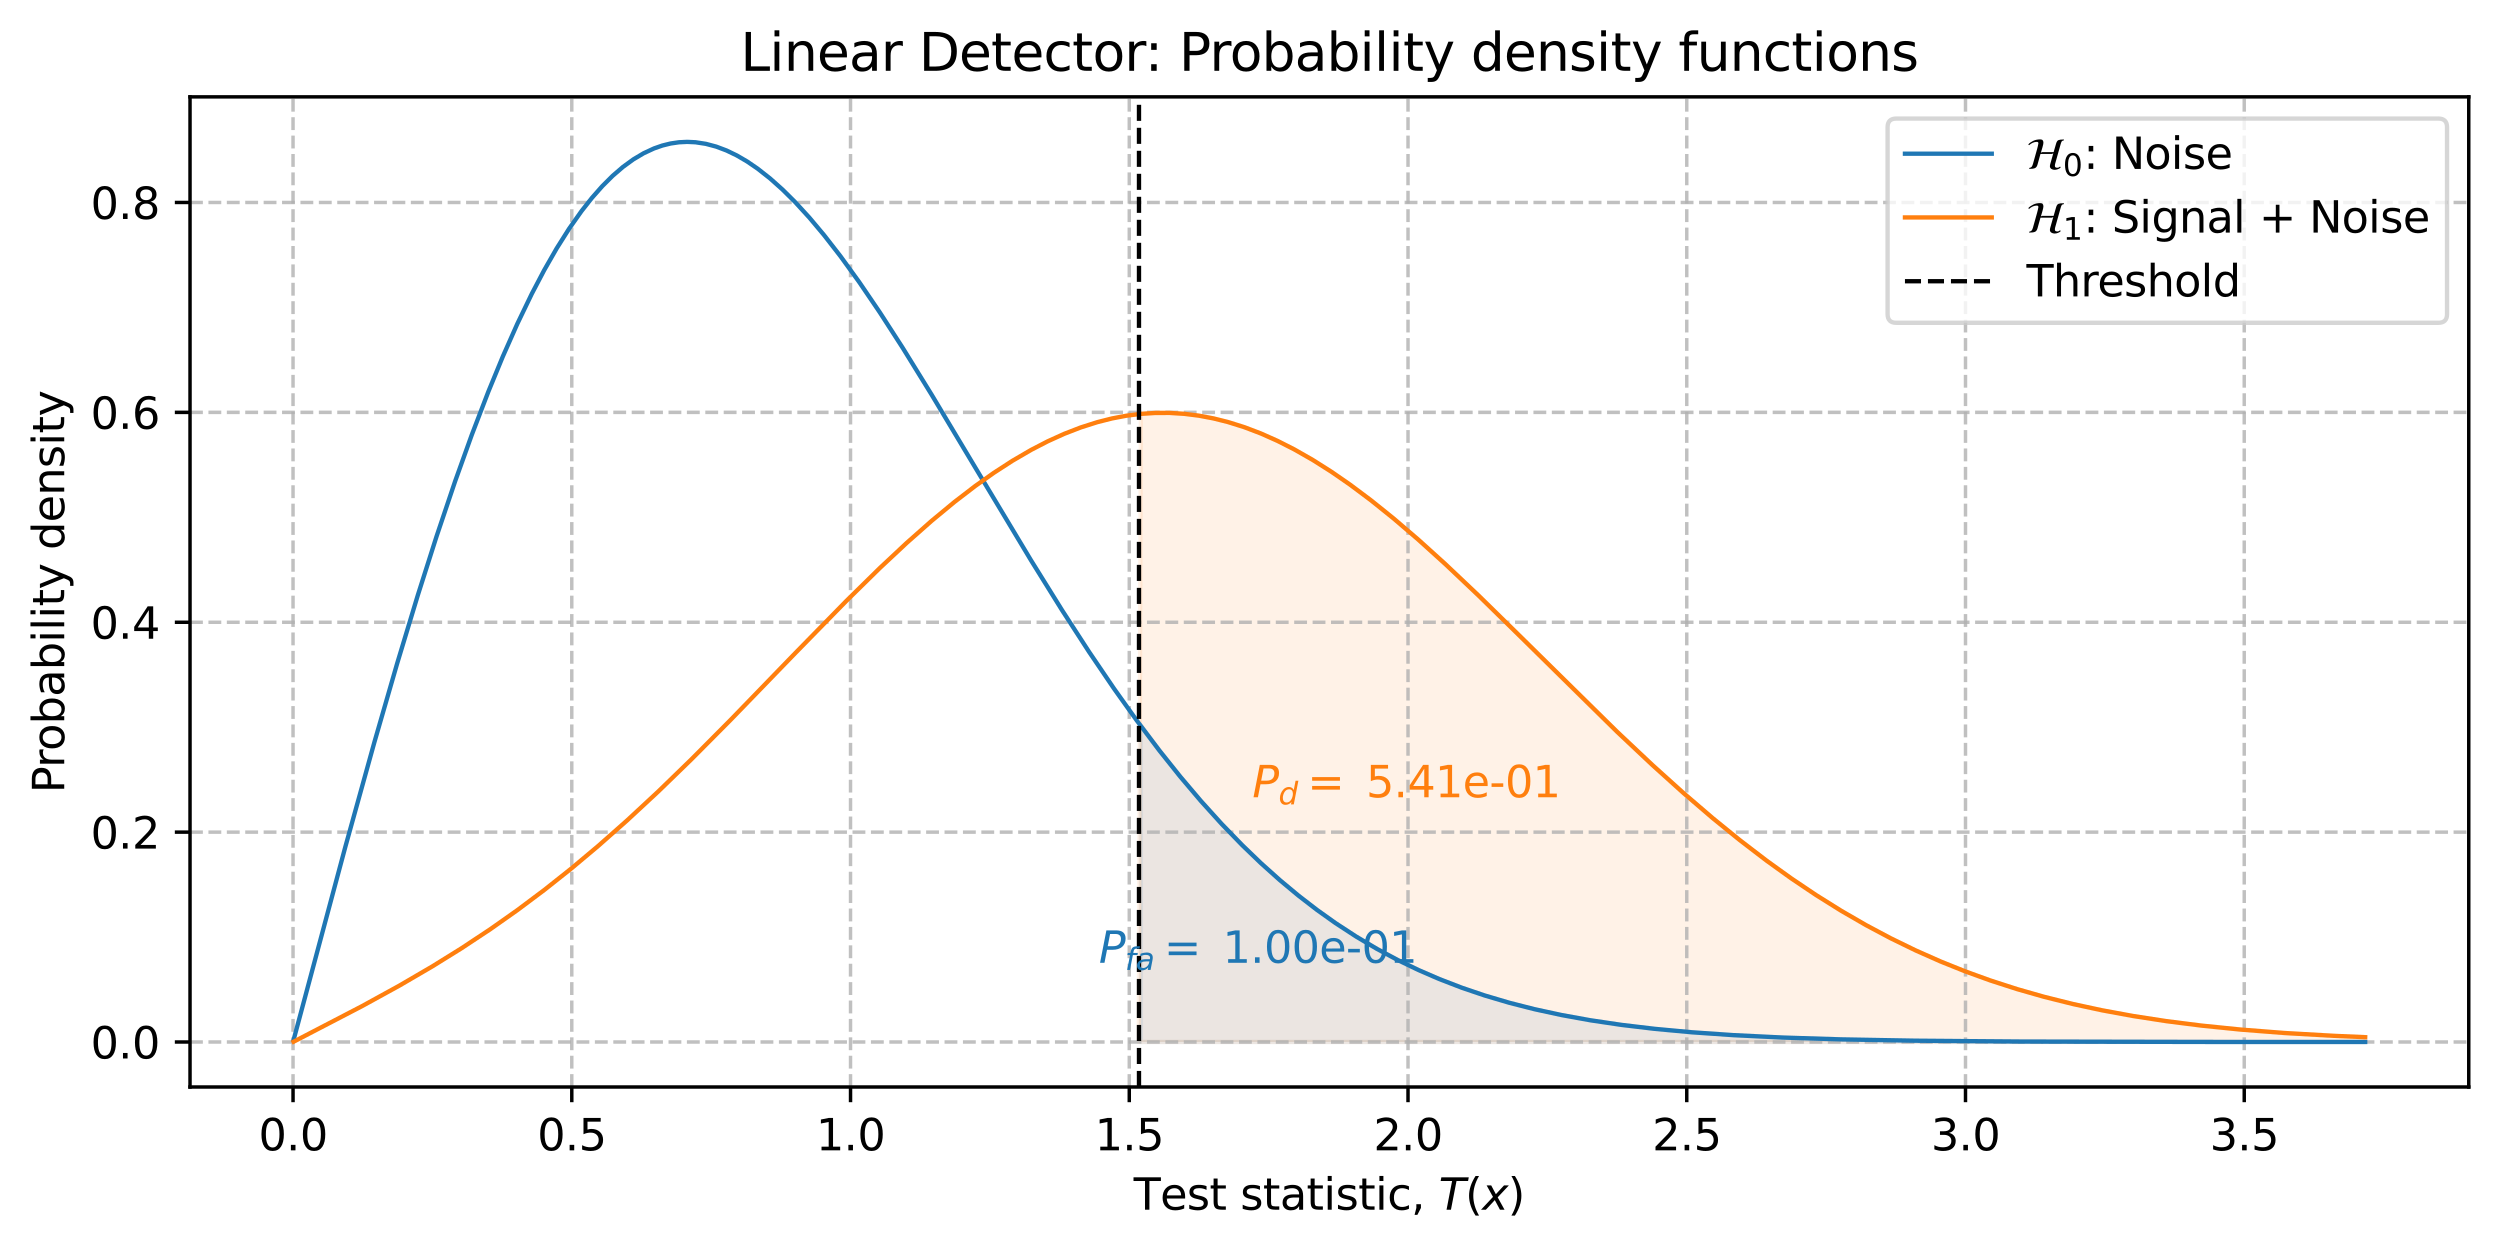 <?xml version="1.0" encoding="utf-8" standalone="no"?>
<!DOCTYPE svg PUBLIC "-//W3C//DTD SVG 1.1//EN"
  "http://www.w3.org/Graphics/SVG/1.1/DTD/svg11.dtd">
<svg xmlns:xlink="http://www.w3.org/1999/xlink" width="576pt" height="288pt" viewBox="0 0 576 288" xmlns="http://www.w3.org/2000/svg" version="1.1">
 <defs>
  <style type="text/css">*{stroke-linejoin: round; stroke-linecap: butt}</style>
 </defs>
 <g id="figure_1">
  <g id="patch_1">
   <path d="M 0 288 
L 576 288 
L 576 0 
L 0 0 
z
" style="fill: #ffffff"/>
  </g>
  <g id="axes_1">
   <g id="patch_2">
    <path d="M 43.781 250.444 
L 568.8 250.444 
L 568.8 22.318 
L 43.781 22.318 
z
" style="fill: #ffffff"/>
   </g>
   <g id="FillBetweenPolyCollection_1">
    <defs>
     <path id="m1a7b0c3b92" d="M 262.857 -47.926 
L 262.857 -47.926 
L 263.335 -47.926 
L 263.812 -47.926 
L 264.289 -47.926 
L 264.766 -47.926 
L 265.244 -47.926 
L 265.721 -47.926 
L 266.198 -47.926 
L 266.676 -47.926 
L 267.153 -47.926 
L 267.63 -47.926 
L 268.107 -47.926 
L 268.585 -47.926 
L 269.062 -47.926 
L 269.539 -47.926 
L 270.017 -47.926 
L 270.494 -47.926 
L 270.971 -47.926 
L 271.448 -47.926 
L 271.926 -47.926 
L 272.403 -47.926 
L 272.88 -47.926 
L 273.358 -47.926 
L 273.835 -47.926 
L 274.312 -47.926 
L 274.789 -47.926 
L 275.267 -47.926 
L 275.744 -47.926 
L 276.221 -47.926 
L 276.699 -47.926 
L 277.176 -47.926 
L 277.653 -47.926 
L 278.131 -47.926 
L 278.608 -47.926 
L 279.085 -47.926 
L 279.562 -47.926 
L 280.04 -47.926 
L 280.517 -47.926 
L 280.994 -47.926 
L 281.472 -47.926 
L 281.949 -47.926 
L 282.426 -47.926 
L 282.903 -47.926 
L 283.381 -47.926 
L 283.858 -47.926 
L 284.335 -47.926 
L 284.813 -47.926 
L 285.29 -47.926 
L 285.767 -47.926 
L 286.244 -47.926 
L 286.722 -47.926 
L 287.199 -47.926 
L 287.676 -47.926 
L 288.154 -47.926 
L 288.631 -47.926 
L 289.108 -47.926 
L 289.585 -47.926 
L 290.063 -47.926 
L 290.54 -47.926 
L 291.017 -47.926 
L 291.495 -47.926 
L 291.972 -47.926 
L 292.449 -47.926 
L 292.927 -47.926 
L 293.404 -47.926 
L 293.881 -47.926 
L 294.358 -47.926 
L 294.836 -47.926 
L 295.313 -47.926 
L 295.79 -47.926 
L 296.268 -47.926 
L 296.745 -47.926 
L 297.222 -47.926 
L 297.699 -47.926 
L 298.177 -47.926 
L 298.654 -47.926 
L 299.131 -47.926 
L 299.609 -47.926 
L 300.086 -47.926 
L 300.563 -47.926 
L 301.04 -47.926 
L 301.518 -47.926 
L 301.995 -47.926 
L 302.472 -47.926 
L 302.95 -47.926 
L 303.427 -47.926 
L 303.904 -47.926 
L 304.381 -47.926 
L 304.859 -47.926 
L 305.336 -47.926 
L 305.813 -47.926 
L 306.291 -47.926 
L 306.768 -47.926 
L 307.245 -47.926 
L 307.722 -47.926 
L 308.2 -47.926 
L 308.677 -47.926 
L 309.154 -47.926 
L 309.632 -47.926 
L 310.109 -47.926 
L 310.586 -47.926 
L 311.064 -47.926 
L 311.541 -47.926 
L 312.018 -47.926 
L 312.495 -47.926 
L 312.973 -47.926 
L 313.45 -47.926 
L 313.927 -47.926 
L 314.405 -47.926 
L 314.882 -47.926 
L 315.359 -47.926 
L 315.836 -47.926 
L 316.314 -47.926 
L 316.791 -47.926 
L 317.268 -47.926 
L 317.746 -47.926 
L 318.223 -47.926 
L 318.7 -47.926 
L 319.177 -47.926 
L 319.655 -47.926 
L 320.132 -47.926 
L 320.609 -47.926 
L 321.087 -47.926 
L 321.564 -47.926 
L 322.041 -47.926 
L 322.518 -47.926 
L 322.996 -47.926 
L 323.473 -47.926 
L 323.95 -47.926 
L 324.428 -47.926 
L 324.905 -47.926 
L 325.382 -47.926 
L 325.86 -47.926 
L 326.337 -47.926 
L 326.814 -47.926 
L 327.291 -47.926 
L 327.769 -47.926 
L 328.246 -47.926 
L 328.723 -47.926 
L 329.201 -47.926 
L 329.678 -47.926 
L 330.155 -47.926 
L 330.632 -47.926 
L 331.11 -47.926 
L 331.587 -47.926 
L 332.064 -47.926 
L 332.542 -47.926 
L 333.019 -47.926 
L 333.496 -47.926 
L 333.973 -47.926 
L 334.451 -47.926 
L 334.928 -47.926 
L 335.405 -47.926 
L 335.883 -47.926 
L 336.36 -47.926 
L 336.837 -47.926 
L 337.314 -47.926 
L 337.792 -47.926 
L 338.269 -47.926 
L 338.746 -47.926 
L 339.224 -47.926 
L 339.701 -47.926 
L 340.178 -47.926 
L 340.655 -47.926 
L 341.133 -47.926 
L 341.61 -47.926 
L 342.087 -47.926 
L 342.565 -47.926 
L 343.042 -47.926 
L 343.519 -47.926 
L 343.997 -47.926 
L 344.474 -47.926 
L 344.951 -47.926 
L 345.428 -47.926 
L 345.906 -47.926 
L 346.383 -47.926 
L 346.86 -47.926 
L 347.338 -47.926 
L 347.815 -47.926 
L 348.292 -47.926 
L 348.769 -47.926 
L 349.247 -47.926 
L 349.724 -47.926 
L 350.201 -47.926 
L 350.679 -47.926 
L 351.156 -47.926 
L 351.633 -47.926 
L 352.11 -47.926 
L 352.588 -47.926 
L 353.065 -47.926 
L 353.542 -47.926 
L 354.02 -47.926 
L 354.497 -47.926 
L 354.974 -47.926 
L 355.451 -47.926 
L 355.929 -47.926 
L 356.406 -47.926 
L 356.883 -47.926 
L 357.361 -47.926 
L 357.838 -47.926 
L 358.315 -47.926 
L 358.793 -47.926 
L 359.27 -47.926 
L 359.747 -47.926 
L 360.224 -47.926 
L 360.702 -47.926 
L 361.179 -47.926 
L 361.656 -47.926 
L 362.134 -47.926 
L 362.611 -47.926 
L 363.088 -47.926 
L 363.565 -47.926 
L 364.043 -47.926 
L 364.52 -47.926 
L 364.997 -47.926 
L 365.475 -47.926 
L 365.952 -47.926 
L 366.429 -47.926 
L 366.906 -47.926 
L 367.384 -47.926 
L 367.861 -47.926 
L 368.338 -47.926 
L 368.816 -47.926 
L 369.293 -47.926 
L 369.77 -47.926 
L 370.247 -47.926 
L 370.725 -47.926 
L 371.202 -47.926 
L 371.679 -47.926 
L 372.157 -47.926 
L 372.634 -47.926 
L 373.111 -47.926 
L 373.588 -47.926 
L 374.066 -47.926 
L 374.543 -47.926 
L 375.02 -47.926 
L 375.498 -47.926 
L 375.975 -47.926 
L 376.452 -47.926 
L 376.93 -47.926 
L 377.407 -47.926 
L 377.884 -47.926 
L 378.361 -47.926 
L 378.839 -47.926 
L 379.316 -47.926 
L 379.793 -47.926 
L 380.271 -47.926 
L 380.748 -47.926 
L 381.225 -47.926 
L 381.702 -47.926 
L 382.18 -47.926 
L 382.657 -47.926 
L 383.134 -47.926 
L 383.612 -47.926 
L 384.089 -47.926 
L 384.566 -47.926 
L 385.043 -47.926 
L 385.521 -47.926 
L 385.998 -47.926 
L 386.475 -47.926 
L 386.953 -47.926 
L 387.43 -47.926 
L 387.907 -47.926 
L 388.384 -47.926 
L 388.862 -47.926 
L 389.339 -47.926 
L 389.816 -47.926 
L 390.294 -47.926 
L 390.771 -47.926 
L 391.248 -47.926 
L 391.725 -47.926 
L 392.203 -47.926 
L 392.68 -47.926 
L 393.157 -47.926 
L 393.635 -47.926 
L 394.112 -47.926 
L 394.589 -47.926 
L 395.067 -47.926 
L 395.544 -47.926 
L 396.021 -47.926 
L 396.498 -47.926 
L 396.976 -47.926 
L 397.453 -47.926 
L 397.93 -47.926 
L 398.408 -47.926 
L 398.885 -47.926 
L 399.362 -47.926 
L 399.839 -47.926 
L 400.317 -47.926 
L 400.794 -47.926 
L 401.271 -47.926 
L 401.749 -47.926 
L 402.226 -47.926 
L 402.703 -47.926 
L 403.18 -47.926 
L 403.658 -47.926 
L 404.135 -47.926 
L 404.612 -47.926 
L 405.09 -47.926 
L 405.567 -47.926 
L 406.044 -47.926 
L 406.521 -47.926 
L 406.999 -47.926 
L 407.476 -47.926 
L 407.953 -47.926 
L 408.431 -47.926 
L 408.908 -47.926 
L 409.385 -47.926 
L 409.863 -47.926 
L 410.34 -47.926 
L 410.817 -47.926 
L 411.294 -47.926 
L 411.772 -47.926 
L 412.249 -47.926 
L 412.726 -47.926 
L 413.204 -47.926 
L 413.681 -47.926 
L 414.158 -47.926 
L 414.635 -47.926 
L 415.113 -47.926 
L 415.59 -47.926 
L 416.067 -47.926 
L 416.545 -47.926 
L 417.022 -47.926 
L 417.499 -47.926 
L 417.976 -47.926 
L 418.454 -47.926 
L 418.931 -47.926 
L 419.408 -47.926 
L 419.886 -47.926 
L 420.363 -47.926 
L 420.84 -47.926 
L 421.317 -47.926 
L 421.795 -47.926 
L 422.272 -47.926 
L 422.749 -47.926 
L 423.227 -47.926 
L 423.704 -47.926 
L 424.181 -47.926 
L 424.658 -47.926 
L 425.136 -47.926 
L 425.613 -47.926 
L 426.09 -47.926 
L 426.568 -47.926 
L 427.045 -47.926 
L 427.522 -47.926 
L 428 -47.926 
L 428.477 -47.926 
L 428.954 -47.926 
L 429.431 -47.926 
L 429.909 -47.926 
L 430.386 -47.926 
L 430.863 -47.926 
L 431.341 -47.926 
L 431.818 -47.926 
L 432.295 -47.926 
L 432.772 -47.926 
L 433.25 -47.926 
L 433.727 -47.926 
L 434.204 -47.926 
L 434.682 -47.926 
L 435.159 -47.926 
L 435.636 -47.926 
L 436.113 -47.926 
L 436.591 -47.926 
L 437.068 -47.926 
L 437.545 -47.926 
L 438.023 -47.926 
L 438.5 -47.926 
L 438.977 -47.926 
L 439.454 -47.926 
L 439.932 -47.926 
L 440.409 -47.926 
L 440.886 -47.926 
L 441.364 -47.926 
L 441.841 -47.926 
L 442.318 -47.926 
L 442.796 -47.926 
L 443.273 -47.926 
L 443.75 -47.926 
L 444.227 -47.926 
L 444.705 -47.926 
L 445.182 -47.926 
L 445.659 -47.926 
L 446.137 -47.926 
L 446.614 -47.926 
L 447.091 -47.926 
L 447.568 -47.926 
L 448.046 -47.926 
L 448.523 -47.926 
L 449 -47.926 
L 449.478 -47.926 
L 449.955 -47.926 
L 450.432 -47.926 
L 450.909 -47.926 
L 451.387 -47.926 
L 451.864 -47.926 
L 452.341 -47.926 
L 452.819 -47.926 
L 453.296 -47.926 
L 453.773 -47.926 
L 454.25 -47.926 
L 454.728 -47.926 
L 455.205 -47.926 
L 455.682 -47.926 
L 456.16 -47.926 
L 456.637 -47.926 
L 457.114 -47.926 
L 457.591 -47.926 
L 458.069 -47.926 
L 458.546 -47.926 
L 459.023 -47.926 
L 459.501 -47.926 
L 459.978 -47.926 
L 460.455 -47.926 
L 460.933 -47.926 
L 461.41 -47.926 
L 461.887 -47.926 
L 462.364 -47.926 
L 462.842 -47.926 
L 463.319 -47.926 
L 463.796 -47.926 
L 464.274 -47.926 
L 464.751 -47.926 
L 465.228 -47.926 
L 465.705 -47.926 
L 466.183 -47.926 
L 466.66 -47.926 
L 467.137 -47.926 
L 467.615 -47.926 
L 468.092 -47.926 
L 468.569 -47.926 
L 469.046 -47.926 
L 469.524 -47.926 
L 470.001 -47.926 
L 470.478 -47.926 
L 470.956 -47.926 
L 471.433 -47.926 
L 471.91 -47.926 
L 472.387 -47.926 
L 472.865 -47.926 
L 473.342 -47.926 
L 473.819 -47.926 
L 474.297 -47.926 
L 474.774 -47.926 
L 475.251 -47.926 
L 475.728 -47.926 
L 476.206 -47.926 
L 476.683 -47.926 
L 477.16 -47.926 
L 477.638 -47.926 
L 478.115 -47.926 
L 478.592 -47.926 
L 479.07 -47.926 
L 479.547 -47.926 
L 480.024 -47.926 
L 480.501 -47.926 
L 480.979 -47.926 
L 481.456 -47.926 
L 481.933 -47.926 
L 482.411 -47.926 
L 482.888 -47.926 
L 483.365 -47.926 
L 483.842 -47.926 
L 484.32 -47.926 
L 484.797 -47.926 
L 485.274 -47.926 
L 485.752 -47.926 
L 486.229 -47.926 
L 486.706 -47.926 
L 487.183 -47.926 
L 487.661 -47.926 
L 488.138 -47.926 
L 488.615 -47.926 
L 489.093 -47.926 
L 489.57 -47.926 
L 490.047 -47.926 
L 490.524 -47.926 
L 491.002 -47.926 
L 491.479 -47.926 
L 491.956 -47.926 
L 492.434 -47.926 
L 492.911 -47.926 
L 493.388 -47.926 
L 493.866 -47.926 
L 494.343 -47.926 
L 494.82 -47.926 
L 495.297 -47.926 
L 495.775 -47.926 
L 496.252 -47.926 
L 496.729 -47.926 
L 497.207 -47.926 
L 497.684 -47.926 
L 498.161 -47.926 
L 498.638 -47.926 
L 499.116 -47.926 
L 499.593 -47.926 
L 500.07 -47.926 
L 500.548 -47.926 
L 501.025 -47.926 
L 501.502 -47.926 
L 501.979 -47.926 
L 502.457 -47.926 
L 502.934 -47.926 
L 503.411 -47.926 
L 503.889 -47.926 
L 504.366 -47.926 
L 504.843 -47.926 
L 505.32 -47.926 
L 505.798 -47.926 
L 506.275 -47.926 
L 506.752 -47.926 
L 507.23 -47.926 
L 507.707 -47.926 
L 508.184 -47.926 
L 508.661 -47.926 
L 509.139 -47.926 
L 509.616 -47.926 
L 510.093 -47.926 
L 510.571 -47.926 
L 511.048 -47.926 
L 511.525 -47.926 
L 512.003 -47.926 
L 512.48 -47.926 
L 512.957 -47.926 
L 513.434 -47.926 
L 513.912 -47.926 
L 514.389 -47.926 
L 514.866 -47.926 
L 515.344 -47.926 
L 515.821 -47.926 
L 516.298 -47.926 
L 516.775 -47.926 
L 517.253 -47.926 
L 517.73 -47.926 
L 518.207 -47.926 
L 518.685 -47.926 
L 519.162 -47.926 
L 519.639 -47.926 
L 520.116 -47.926 
L 520.594 -47.926 
L 521.071 -47.926 
L 521.548 -47.926 
L 522.026 -47.926 
L 522.503 -47.926 
L 522.98 -47.926 
L 523.457 -47.926 
L 523.935 -47.926 
L 524.412 -47.926 
L 524.889 -47.926 
L 525.367 -47.926 
L 525.844 -47.926 
L 526.321 -47.926 
L 526.798 -47.926 
L 527.276 -47.926 
L 527.753 -47.926 
L 528.23 -47.926 
L 528.708 -47.926 
L 529.185 -47.926 
L 529.662 -47.926 
L 530.14 -47.926 
L 530.617 -47.926 
L 531.094 -47.926 
L 531.571 -47.926 
L 532.049 -47.926 
L 532.526 -47.926 
L 533.003 -47.926 
L 533.481 -47.926 
L 533.958 -47.926 
L 534.435 -47.926 
L 534.912 -47.926 
L 535.39 -47.926 
L 535.867 -47.926 
L 536.344 -47.926 
L 536.822 -47.926 
L 537.299 -47.926 
L 537.776 -47.926 
L 538.253 -47.926 
L 538.731 -47.926 
L 539.208 -47.926 
L 539.685 -47.926 
L 540.163 -47.926 
L 540.64 -47.926 
L 541.117 -47.926 
L 541.594 -47.926 
L 542.072 -47.926 
L 542.549 -47.926 
L 543.026 -47.926 
L 543.504 -47.926 
L 543.981 -47.926 
L 544.458 -47.926 
L 544.936 -47.926 
L 544.936 -47.926 
L 544.936 -47.927 
L 544.458 -47.927 
L 543.981 -47.927 
L 543.504 -47.928 
L 543.026 -47.928 
L 542.549 -47.928 
L 542.072 -47.928 
L 541.594 -47.928 
L 541.117 -47.928 
L 540.64 -47.928 
L 540.163 -47.928 
L 539.685 -47.928 
L 539.208 -47.928 
L 538.731 -47.928 
L 538.253 -47.928 
L 537.776 -47.928 
L 537.299 -47.928 
L 536.822 -47.928 
L 536.344 -47.928 
L 535.867 -47.929 
L 535.39 -47.929 
L 534.912 -47.929 
L 534.435 -47.929 
L 533.958 -47.929 
L 533.481 -47.929 
L 533.003 -47.929 
L 532.526 -47.929 
L 532.049 -47.929 
L 531.571 -47.929 
L 531.094 -47.929 
L 530.617 -47.93 
L 530.14 -47.93 
L 529.662 -47.93 
L 529.185 -47.93 
L 528.708 -47.93 
L 528.23 -47.93 
L 527.753 -47.93 
L 527.276 -47.93 
L 526.798 -47.93 
L 526.321 -47.931 
L 525.844 -47.931 
L 525.367 -47.931 
L 524.889 -47.931 
L 524.412 -47.931 
L 523.935 -47.931 
L 523.457 -47.931 
L 522.98 -47.932 
L 522.503 -47.932 
L 522.026 -47.932 
L 521.548 -47.932 
L 521.071 -47.932 
L 520.594 -47.932 
L 520.116 -47.932 
L 519.639 -47.933 
L 519.162 -47.933 
L 518.685 -47.933 
L 518.207 -47.933 
L 517.73 -47.933 
L 517.253 -47.934 
L 516.775 -47.934 
L 516.298 -47.934 
L 515.821 -47.934 
L 515.344 -47.934 
L 514.866 -47.935 
L 514.389 -47.935 
L 513.912 -47.935 
L 513.434 -47.935 
L 512.957 -47.936 
L 512.48 -47.936 
L 512.003 -47.936 
L 511.525 -47.936 
L 511.048 -47.937 
L 510.571 -47.937 
L 510.093 -47.937 
L 509.616 -47.938 
L 509.139 -47.938 
L 508.661 -47.938 
L 508.184 -47.938 
L 507.707 -47.939 
L 507.23 -47.939 
L 506.752 -47.939 
L 506.275 -47.94 
L 505.798 -47.94 
L 505.32 -47.94 
L 504.843 -47.941 
L 504.366 -47.941 
L 503.889 -47.942 
L 503.411 -47.942 
L 502.934 -47.942 
L 502.457 -47.943 
L 501.979 -47.943 
L 501.502 -47.944 
L 501.025 -47.944 
L 500.548 -47.944 
L 500.07 -47.945 
L 499.593 -47.945 
L 499.116 -47.946 
L 498.638 -47.946 
L 498.161 -47.947 
L 497.684 -47.947 
L 497.207 -47.948 
L 496.729 -47.948 
L 496.252 -47.949 
L 495.775 -47.95 
L 495.297 -47.95 
L 494.82 -47.951 
L 494.343 -47.951 
L 493.866 -47.952 
L 493.388 -47.953 
L 492.911 -47.953 
L 492.434 -47.954 
L 491.956 -47.955 
L 491.479 -47.955 
L 491.002 -47.956 
L 490.524 -47.957 
L 490.047 -47.957 
L 489.57 -47.958 
L 489.093 -47.959 
L 488.615 -47.96 
L 488.138 -47.96 
L 487.661 -47.961 
L 487.183 -47.962 
L 486.706 -47.963 
L 486.229 -47.964 
L 485.752 -47.965 
L 485.274 -47.966 
L 484.797 -47.967 
L 484.32 -47.968 
L 483.842 -47.968 
L 483.365 -47.969 
L 482.888 -47.971 
L 482.411 -47.972 
L 481.933 -47.973 
L 481.456 -47.974 
L 480.979 -47.975 
L 480.501 -47.976 
L 480.024 -47.977 
L 479.547 -47.978 
L 479.07 -47.979 
L 478.592 -47.981 
L 478.115 -47.982 
L 477.638 -47.983 
L 477.16 -47.985 
L 476.683 -47.986 
L 476.206 -47.987 
L 475.728 -47.989 
L 475.251 -47.99 
L 474.774 -47.992 
L 474.297 -47.993 
L 473.819 -47.995 
L 473.342 -47.996 
L 472.865 -47.998 
L 472.387 -47.999 
L 471.91 -48.001 
L 471.433 -48.003 
L 470.956 -48.004 
L 470.478 -48.006 
L 470.001 -48.008 
L 469.524 -48.01 
L 469.046 -48.012 
L 468.569 -48.014 
L 468.092 -48.016 
L 467.615 -48.018 
L 467.137 -48.02 
L 466.66 -48.022 
L 466.183 -48.024 
L 465.705 -48.026 
L 465.228 -48.028 
L 464.751 -48.031 
L 464.274 -48.033 
L 463.796 -48.035 
L 463.319 -48.038 
L 462.842 -48.04 
L 462.364 -48.043 
L 461.887 -48.045 
L 461.41 -48.048 
L 460.933 -48.05 
L 460.455 -48.053 
L 459.978 -48.056 
L 459.501 -48.059 
L 459.023 -48.062 
L 458.546 -48.065 
L 458.069 -48.068 
L 457.591 -48.071 
L 457.114 -48.074 
L 456.637 -48.077 
L 456.16 -48.08 
L 455.682 -48.084 
L 455.205 -48.087 
L 454.728 -48.09 
L 454.25 -48.094 
L 453.773 -48.097 
L 453.296 -48.101 
L 452.819 -48.105 
L 452.341 -48.109 
L 451.864 -48.113 
L 451.387 -48.117 
L 450.909 -48.121 
L 450.432 -48.125 
L 449.955 -48.129 
L 449.478 -48.133 
L 449 -48.138 
L 448.523 -48.142 
L 448.046 -48.147 
L 447.568 -48.151 
L 447.091 -48.156 
L 446.614 -48.161 
L 446.137 -48.166 
L 445.659 -48.171 
L 445.182 -48.176 
L 444.705 -48.181 
L 444.227 -48.186 
L 443.75 -48.192 
L 443.273 -48.197 
L 442.796 -48.203 
L 442.318 -48.208 
L 441.841 -48.214 
L 441.364 -48.22 
L 440.886 -48.226 
L 440.409 -48.232 
L 439.932 -48.239 
L 439.454 -48.245 
L 438.977 -48.252 
L 438.5 -48.258 
L 438.023 -48.265 
L 437.545 -48.272 
L 437.068 -48.279 
L 436.591 -48.286 
L 436.113 -48.294 
L 435.636 -48.301 
L 435.159 -48.309 
L 434.682 -48.316 
L 434.204 -48.324 
L 433.727 -48.332 
L 433.25 -48.34 
L 432.772 -48.349 
L 432.295 -48.357 
L 431.818 -48.366 
L 431.341 -48.375 
L 430.863 -48.383 
L 430.386 -48.393 
L 429.909 -48.402 
L 429.431 -48.411 
L 428.954 -48.421 
L 428.477 -48.431 
L 428 -48.441 
L 427.522 -48.451 
L 427.045 -48.461 
L 426.568 -48.472 
L 426.09 -48.482 
L 425.613 -48.493 
L 425.136 -48.504 
L 424.658 -48.516 
L 424.181 -48.527 
L 423.704 -48.539 
L 423.227 -48.551 
L 422.749 -48.563 
L 422.272 -48.575 
L 421.795 -48.588 
L 421.317 -48.601 
L 420.84 -48.614 
L 420.363 -48.627 
L 419.886 -48.64 
L 419.408 -48.654 
L 418.931 -48.668 
L 418.454 -48.682 
L 417.976 -48.697 
L 417.499 -48.712 
L 417.022 -48.727 
L 416.545 -48.742 
L 416.067 -48.757 
L 415.59 -48.773 
L 415.113 -48.789 
L 414.635 -48.805 
L 414.158 -48.822 
L 413.681 -48.839 
L 413.204 -48.856 
L 412.726 -48.874 
L 412.249 -48.891 
L 411.772 -48.909 
L 411.294 -48.928 
L 410.817 -48.946 
L 410.34 -48.966 
L 409.863 -48.985 
L 409.385 -49.005 
L 408.908 -49.025 
L 408.431 -49.045 
L 407.953 -49.066 
L 407.476 -49.087 
L 406.999 -49.108 
L 406.521 -49.13 
L 406.044 -49.152 
L 405.567 -49.174 
L 405.09 -49.197 
L 404.612 -49.22 
L 404.135 -49.244 
L 403.658 -49.268 
L 403.18 -49.292 
L 402.703 -49.317 
L 402.226 -49.342 
L 401.749 -49.368 
L 401.271 -49.394 
L 400.794 -49.421 
L 400.317 -49.447 
L 399.839 -49.475 
L 399.362 -49.503 
L 398.885 -49.531 
L 398.408 -49.56 
L 397.93 -49.589 
L 397.453 -49.618 
L 396.976 -49.648 
L 396.498 -49.679 
L 396.021 -49.71 
L 395.544 -49.742 
L 395.067 -49.774 
L 394.589 -49.806 
L 394.112 -49.839 
L 393.635 -49.873 
L 393.157 -49.907 
L 392.68 -49.942 
L 392.203 -49.977 
L 391.725 -50.013 
L 391.248 -50.049 
L 390.771 -50.086 
L 390.294 -50.124 
L 389.816 -50.162 
L 389.339 -50.201 
L 388.862 -50.24 
L 388.384 -50.28 
L 387.907 -50.32 
L 387.43 -50.361 
L 386.953 -50.403 
L 386.475 -50.446 
L 385.998 -50.489 
L 385.521 -50.532 
L 385.043 -50.577 
L 384.566 -50.622 
L 384.089 -50.668 
L 383.612 -50.714 
L 383.134 -50.761 
L 382.657 -50.809 
L 382.18 -50.858 
L 381.702 -50.907 
L 381.225 -50.957 
L 380.748 -51.008 
L 380.271 -51.059 
L 379.793 -51.112 
L 379.316 -51.165 
L 378.839 -51.219 
L 378.361 -51.273 
L 377.884 -51.329 
L 377.407 -51.385 
L 376.93 -51.442 
L 376.452 -51.5 
L 375.975 -51.559 
L 375.498 -51.618 
L 375.02 -51.679 
L 374.543 -51.74 
L 374.066 -51.803 
L 373.588 -51.866 
L 373.111 -51.93 
L 372.634 -51.995 
L 372.157 -52.061 
L 371.679 -52.128 
L 371.202 -52.196 
L 370.725 -52.264 
L 370.247 -52.334 
L 369.77 -52.405 
L 369.293 -52.477 
L 368.816 -52.549 
L 368.338 -52.623 
L 367.861 -52.698 
L 367.384 -52.774 
L 366.906 -52.851 
L 366.429 -52.929 
L 365.952 -53.008 
L 365.475 -53.088 
L 364.997 -53.169 
L 364.52 -53.252 
L 364.043 -53.335 
L 363.565 -53.42 
L 363.088 -53.506 
L 362.611 -53.593 
L 362.134 -53.681 
L 361.656 -53.771 
L 361.179 -53.861 
L 360.702 -53.953 
L 360.224 -54.046 
L 359.747 -54.14 
L 359.27 -54.236 
L 358.793 -54.333 
L 358.315 -54.431 
L 357.838 -54.53 
L 357.361 -54.631 
L 356.883 -54.733 
L 356.406 -54.837 
L 355.929 -54.941 
L 355.451 -55.047 
L 354.974 -55.155 
L 354.497 -55.264 
L 354.02 -55.374 
L 353.542 -55.486 
L 353.065 -55.599 
L 352.588 -55.714 
L 352.11 -55.83 
L 351.633 -55.948 
L 351.156 -56.067 
L 350.679 -56.188 
L 350.201 -56.31 
L 349.724 -56.434 
L 349.247 -56.559 
L 348.769 -56.686 
L 348.292 -56.814 
L 347.815 -56.944 
L 347.338 -57.076 
L 346.86 -57.21 
L 346.383 -57.345 
L 345.906 -57.481 
L 345.428 -57.62 
L 344.951 -57.76 
L 344.474 -57.902 
L 343.997 -58.045 
L 343.519 -58.19 
L 343.042 -58.337 
L 342.565 -58.486 
L 342.087 -58.637 
L 341.61 -58.789 
L 341.133 -58.944 
L 340.655 -59.1 
L 340.178 -59.258 
L 339.701 -59.418 
L 339.224 -59.579 
L 338.746 -59.743 
L 338.269 -59.909 
L 337.792 -60.076 
L 337.314 -60.246 
L 336.837 -60.417 
L 336.36 -60.591 
L 335.883 -60.767 
L 335.405 -60.944 
L 334.928 -61.124 
L 334.451 -61.305 
L 333.973 -61.489 
L 333.496 -61.675 
L 333.019 -61.863 
L 332.542 -62.053 
L 332.064 -62.245 
L 331.587 -62.44 
L 331.11 -62.636 
L 330.632 -62.835 
L 330.155 -63.036 
L 329.678 -63.24 
L 329.201 -63.445 
L 328.723 -63.653 
L 328.246 -63.863 
L 327.769 -64.076 
L 327.291 -64.29 
L 326.814 -64.507 
L 326.337 -64.727 
L 325.86 -64.949 
L 325.382 -65.173 
L 324.905 -65.399 
L 324.428 -65.628 
L 323.95 -65.86 
L 323.473 -66.094 
L 322.996 -66.33 
L 322.518 -66.569 
L 322.041 -66.811 
L 321.564 -67.055 
L 321.087 -67.301 
L 320.609 -67.55 
L 320.132 -67.802 
L 319.655 -68.056 
L 319.177 -68.313 
L 318.7 -68.573 
L 318.223 -68.835 
L 317.746 -69.1 
L 317.268 -69.367 
L 316.791 -69.637 
L 316.314 -69.91 
L 315.836 -70.186 
L 315.359 -70.464 
L 314.882 -70.746 
L 314.405 -71.03 
L 313.927 -71.316 
L 313.45 -71.606 
L 312.973 -71.898 
L 312.495 -72.194 
L 312.018 -72.492 
L 311.541 -72.793 
L 311.064 -73.097 
L 310.586 -73.404 
L 310.109 -73.713 
L 309.632 -74.026 
L 309.154 -74.342 
L 308.677 -74.66 
L 308.2 -74.982 
L 307.722 -75.307 
L 307.245 -75.634 
L 306.768 -75.965 
L 306.291 -76.299 
L 305.813 -76.635 
L 305.336 -76.975 
L 304.859 -77.318 
L 304.381 -77.664 
L 303.904 -78.014 
L 303.427 -78.366 
L 302.95 -78.722 
L 302.472 -79.08 
L 301.995 -79.442 
L 301.518 -79.807 
L 301.04 -80.175 
L 300.563 -80.547 
L 300.086 -80.921 
L 299.609 -81.299 
L 299.131 -81.68 
L 298.654 -82.065 
L 298.177 -82.453 
L 297.699 -82.844 
L 297.222 -83.238 
L 296.745 -83.636 
L 296.268 -84.036 
L 295.79 -84.441 
L 295.313 -84.848 
L 294.836 -85.259 
L 294.358 -85.674 
L 293.881 -86.091 
L 293.404 -86.512 
L 292.927 -86.937 
L 292.449 -87.365 
L 291.972 -87.796 
L 291.495 -88.231 
L 291.017 -88.669 
L 290.54 -89.111 
L 290.063 -89.556 
L 289.585 -90.004 
L 289.108 -90.456 
L 288.631 -90.912 
L 288.154 -91.37 
L 287.676 -91.833 
L 287.199 -92.299 
L 286.722 -92.768 
L 286.244 -93.241 
L 285.767 -93.717 
L 285.29 -94.197 
L 284.813 -94.681 
L 284.335 -95.167 
L 283.858 -95.658 
L 283.381 -96.152 
L 282.903 -96.649 
L 282.426 -97.15 
L 281.949 -97.655 
L 281.472 -98.163 
L 280.994 -98.675 
L 280.517 -99.19 
L 280.04 -99.708 
L 279.562 -100.231 
L 279.085 -100.756 
L 278.608 -101.286 
L 278.131 -101.819 
L 277.653 -102.355 
L 277.176 -102.895 
L 276.699 -103.438 
L 276.221 -103.985 
L 275.744 -104.536 
L 275.267 -105.09 
L 274.789 -105.647 
L 274.312 -106.209 
L 273.835 -106.773 
L 273.358 -107.341 
L 272.88 -107.913 
L 272.403 -108.488 
L 271.926 -109.067 
L 271.448 -109.649 
L 270.971 -110.234 
L 270.494 -110.823 
L 270.017 -111.416 
L 269.539 -112.012 
L 269.062 -112.611 
L 268.585 -113.214 
L 268.107 -113.82 
L 267.63 -114.43 
L 267.153 -115.043 
L 266.676 -115.66 
L 266.198 -116.28 
L 265.721 -116.903 
L 265.244 -117.529 
L 264.766 -118.159 
L 264.289 -118.793 
L 263.812 -119.429 
L 263.335 -120.069 
L 262.857 -120.712 
z
" style="stroke: #1f77b4; stroke-opacity: 0.1"/>
    </defs>
    <g clip-path="url(#pc31b5c4fa3)">
     <use xlink:href="#m1a7b0c3b92" x="0" y="288" style="fill: #1f77b4; fill-opacity: 0.1; stroke: #1f77b4; stroke-opacity: 0.1"/>
    </g>
   </g>
   <g id="FillBetweenPolyCollection_2">
    <defs>
     <path id="m8835e4ffdd" d="M 262.38 -47.926 
L 262.857 -47.926 
L 263.335 -47.926 
L 263.812 -47.926 
L 264.289 -47.926 
L 264.766 -47.926 
L 265.244 -47.926 
L 265.721 -47.926 
L 266.198 -47.926 
L 266.676 -47.926 
L 267.153 -47.926 
L 267.63 -47.926 
L 268.107 -47.926 
L 268.585 -47.926 
L 269.062 -47.926 
L 269.539 -47.926 
L 270.017 -47.926 
L 270.494 -47.926 
L 270.971 -47.926 
L 271.448 -47.926 
L 271.926 -47.926 
L 272.403 -47.926 
L 272.88 -47.926 
L 273.358 -47.926 
L 273.835 -47.926 
L 274.312 -47.926 
L 274.789 -47.926 
L 275.267 -47.926 
L 275.744 -47.926 
L 276.221 -47.926 
L 276.699 -47.926 
L 277.176 -47.926 
L 277.653 -47.926 
L 278.131 -47.926 
L 278.608 -47.926 
L 279.085 -47.926 
L 279.562 -47.926 
L 280.04 -47.926 
L 280.517 -47.926 
L 280.994 -47.926 
L 281.472 -47.926 
L 281.949 -47.926 
L 282.426 -47.926 
L 282.903 -47.926 
L 283.381 -47.926 
L 283.858 -47.926 
L 284.335 -47.926 
L 284.813 -47.926 
L 285.29 -47.926 
L 285.767 -47.926 
L 286.244 -47.926 
L 286.722 -47.926 
L 287.199 -47.926 
L 287.676 -47.926 
L 288.154 -47.926 
L 288.631 -47.926 
L 289.108 -47.926 
L 289.585 -47.926 
L 290.063 -47.926 
L 290.54 -47.926 
L 291.017 -47.926 
L 291.495 -47.926 
L 291.972 -47.926 
L 292.449 -47.926 
L 292.927 -47.926 
L 293.404 -47.926 
L 293.881 -47.926 
L 294.358 -47.926 
L 294.836 -47.926 
L 295.313 -47.926 
L 295.79 -47.926 
L 296.268 -47.926 
L 296.745 -47.926 
L 297.222 -47.926 
L 297.699 -47.926 
L 298.177 -47.926 
L 298.654 -47.926 
L 299.131 -47.926 
L 299.609 -47.926 
L 300.086 -47.926 
L 300.563 -47.926 
L 301.04 -47.926 
L 301.518 -47.926 
L 301.995 -47.926 
L 302.472 -47.926 
L 302.95 -47.926 
L 303.427 -47.926 
L 303.904 -47.926 
L 304.381 -47.926 
L 304.859 -47.926 
L 305.336 -47.926 
L 305.813 -47.926 
L 306.291 -47.926 
L 306.768 -47.926 
L 307.245 -47.926 
L 307.722 -47.926 
L 308.2 -47.926 
L 308.677 -47.926 
L 309.154 -47.926 
L 309.632 -47.926 
L 310.109 -47.926 
L 310.586 -47.926 
L 311.064 -47.926 
L 311.541 -47.926 
L 312.018 -47.926 
L 312.495 -47.926 
L 312.973 -47.926 
L 313.45 -47.926 
L 313.927 -47.926 
L 314.405 -47.926 
L 314.882 -47.926 
L 315.359 -47.926 
L 315.836 -47.926 
L 316.314 -47.926 
L 316.791 -47.926 
L 317.268 -47.926 
L 317.746 -47.926 
L 318.223 -47.926 
L 318.7 -47.926 
L 319.177 -47.926 
L 319.655 -47.926 
L 320.132 -47.926 
L 320.609 -47.926 
L 321.087 -47.926 
L 321.564 -47.926 
L 322.041 -47.926 
L 322.518 -47.926 
L 322.996 -47.926 
L 323.473 -47.926 
L 323.95 -47.926 
L 324.428 -47.926 
L 324.905 -47.926 
L 325.382 -47.926 
L 325.86 -47.926 
L 326.337 -47.926 
L 326.814 -47.926 
L 327.291 -47.926 
L 327.769 -47.926 
L 328.246 -47.926 
L 328.723 -47.926 
L 329.201 -47.926 
L 329.678 -47.926 
L 330.155 -47.926 
L 330.632 -47.926 
L 331.11 -47.926 
L 331.587 -47.926 
L 332.064 -47.926 
L 332.542 -47.926 
L 333.019 -47.926 
L 333.496 -47.926 
L 333.973 -47.926 
L 334.451 -47.926 
L 334.928 -47.926 
L 335.405 -47.926 
L 335.883 -47.926 
L 336.36 -47.926 
L 336.837 -47.926 
L 337.314 -47.926 
L 337.792 -47.926 
L 338.269 -47.926 
L 338.746 -47.926 
L 339.224 -47.926 
L 339.701 -47.926 
L 340.178 -47.926 
L 340.655 -47.926 
L 341.133 -47.926 
L 341.61 -47.926 
L 342.087 -47.926 
L 342.565 -47.926 
L 343.042 -47.926 
L 343.519 -47.926 
L 343.997 -47.926 
L 344.474 -47.926 
L 344.951 -47.926 
L 345.428 -47.926 
L 345.906 -47.926 
L 346.383 -47.926 
L 346.86 -47.926 
L 347.338 -47.926 
L 347.815 -47.926 
L 348.292 -47.926 
L 348.769 -47.926 
L 349.247 -47.926 
L 349.724 -47.926 
L 350.201 -47.926 
L 350.679 -47.926 
L 351.156 -47.926 
L 351.633 -47.926 
L 352.11 -47.926 
L 352.588 -47.926 
L 353.065 -47.926 
L 353.542 -47.926 
L 354.02 -47.926 
L 354.497 -47.926 
L 354.974 -47.926 
L 355.451 -47.926 
L 355.929 -47.926 
L 356.406 -47.926 
L 356.883 -47.926 
L 357.361 -47.926 
L 357.838 -47.926 
L 358.315 -47.926 
L 358.793 -47.926 
L 359.27 -47.926 
L 359.747 -47.926 
L 360.224 -47.926 
L 360.702 -47.926 
L 361.179 -47.926 
L 361.656 -47.926 
L 362.134 -47.926 
L 362.611 -47.926 
L 363.088 -47.926 
L 363.565 -47.926 
L 364.043 -47.926 
L 364.52 -47.926 
L 364.997 -47.926 
L 365.475 -47.926 
L 365.952 -47.926 
L 366.429 -47.926 
L 366.906 -47.926 
L 367.384 -47.926 
L 367.861 -47.926 
L 368.338 -47.926 
L 368.816 -47.926 
L 369.293 -47.926 
L 369.77 -47.926 
L 370.247 -47.926 
L 370.725 -47.926 
L 371.202 -47.926 
L 371.679 -47.926 
L 372.157 -47.926 
L 372.634 -47.926 
L 373.111 -47.926 
L 373.588 -47.926 
L 374.066 -47.926 
L 374.543 -47.926 
L 375.02 -47.926 
L 375.498 -47.926 
L 375.975 -47.926 
L 376.452 -47.926 
L 376.93 -47.926 
L 377.407 -47.926 
L 377.884 -47.926 
L 378.361 -47.926 
L 378.839 -47.926 
L 379.316 -47.926 
L 379.793 -47.926 
L 380.271 -47.926 
L 380.748 -47.926 
L 381.225 -47.926 
L 381.702 -47.926 
L 382.18 -47.926 
L 382.657 -47.926 
L 383.134 -47.926 
L 383.612 -47.926 
L 384.089 -47.926 
L 384.566 -47.926 
L 385.043 -47.926 
L 385.521 -47.926 
L 385.998 -47.926 
L 386.475 -47.926 
L 386.953 -47.926 
L 387.43 -47.926 
L 387.907 -47.926 
L 388.384 -47.926 
L 388.862 -47.926 
L 389.339 -47.926 
L 389.816 -47.926 
L 390.294 -47.926 
L 390.771 -47.926 
L 391.248 -47.926 
L 391.725 -47.926 
L 392.203 -47.926 
L 392.68 -47.926 
L 393.157 -47.926 
L 393.635 -47.926 
L 394.112 -47.926 
L 394.589 -47.926 
L 395.067 -47.926 
L 395.544 -47.926 
L 396.021 -47.926 
L 396.498 -47.926 
L 396.976 -47.926 
L 397.453 -47.926 
L 397.93 -47.926 
L 398.408 -47.926 
L 398.885 -47.926 
L 399.362 -47.926 
L 399.839 -47.926 
L 400.317 -47.926 
L 400.794 -47.926 
L 401.271 -47.926 
L 401.749 -47.926 
L 402.226 -47.926 
L 402.703 -47.926 
L 403.18 -47.926 
L 403.658 -47.926 
L 404.135 -47.926 
L 404.612 -47.926 
L 405.09 -47.926 
L 405.567 -47.926 
L 406.044 -47.926 
L 406.521 -47.926 
L 406.999 -47.926 
L 407.476 -47.926 
L 407.953 -47.926 
L 408.431 -47.926 
L 408.908 -47.926 
L 409.385 -47.926 
L 409.863 -47.926 
L 410.34 -47.926 
L 410.817 -47.926 
L 411.294 -47.926 
L 411.772 -47.926 
L 412.249 -47.926 
L 412.726 -47.926 
L 413.204 -47.926 
L 413.681 -47.926 
L 414.158 -47.926 
L 414.635 -47.926 
L 415.113 -47.926 
L 415.59 -47.926 
L 416.067 -47.926 
L 416.545 -47.926 
L 417.022 -47.926 
L 417.499 -47.926 
L 417.976 -47.926 
L 418.454 -47.926 
L 418.931 -47.926 
L 419.408 -47.926 
L 419.886 -47.926 
L 420.363 -47.926 
L 420.84 -47.926 
L 421.317 -47.926 
L 421.795 -47.926 
L 422.272 -47.926 
L 422.749 -47.926 
L 423.227 -47.926 
L 423.704 -47.926 
L 424.181 -47.926 
L 424.658 -47.926 
L 425.136 -47.926 
L 425.613 -47.926 
L 426.09 -47.926 
L 426.568 -47.926 
L 427.045 -47.926 
L 427.522 -47.926 
L 428 -47.926 
L 428.477 -47.926 
L 428.954 -47.926 
L 429.431 -47.926 
L 429.909 -47.926 
L 430.386 -47.926 
L 430.863 -47.926 
L 431.341 -47.926 
L 431.818 -47.926 
L 432.295 -47.926 
L 432.772 -47.926 
L 433.25 -47.926 
L 433.727 -47.926 
L 434.204 -47.926 
L 434.682 -47.926 
L 435.159 -47.926 
L 435.636 -47.926 
L 436.113 -47.926 
L 436.591 -47.926 
L 437.068 -47.926 
L 437.545 -47.926 
L 438.023 -47.926 
L 438.5 -47.926 
L 438.977 -47.926 
L 439.454 -47.926 
L 439.932 -47.926 
L 440.409 -47.926 
L 440.886 -47.926 
L 441.364 -47.926 
L 441.841 -47.926 
L 442.318 -47.926 
L 442.796 -47.926 
L 443.273 -47.926 
L 443.75 -47.926 
L 444.227 -47.926 
L 444.705 -47.926 
L 445.182 -47.926 
L 445.659 -47.926 
L 446.137 -47.926 
L 446.614 -47.926 
L 447.091 -47.926 
L 447.568 -47.926 
L 448.046 -47.926 
L 448.523 -47.926 
L 449 -47.926 
L 449.478 -47.926 
L 449.955 -47.926 
L 450.432 -47.926 
L 450.909 -47.926 
L 451.387 -47.926 
L 451.864 -47.926 
L 452.341 -47.926 
L 452.819 -47.926 
L 453.296 -47.926 
L 453.773 -47.926 
L 454.25 -47.926 
L 454.728 -47.926 
L 455.205 -47.926 
L 455.682 -47.926 
L 456.16 -47.926 
L 456.637 -47.926 
L 457.114 -47.926 
L 457.591 -47.926 
L 458.069 -47.926 
L 458.546 -47.926 
L 459.023 -47.926 
L 459.501 -47.926 
L 459.978 -47.926 
L 460.455 -47.926 
L 460.933 -47.926 
L 461.41 -47.926 
L 461.887 -47.926 
L 462.364 -47.926 
L 462.842 -47.926 
L 463.319 -47.926 
L 463.796 -47.926 
L 464.274 -47.926 
L 464.751 -47.926 
L 465.228 -47.926 
L 465.705 -47.926 
L 466.183 -47.926 
L 466.66 -47.926 
L 467.137 -47.926 
L 467.615 -47.926 
L 468.092 -47.926 
L 468.569 -47.926 
L 469.046 -47.926 
L 469.524 -47.926 
L 470.001 -47.926 
L 470.478 -47.926 
L 470.956 -47.926 
L 471.433 -47.926 
L 471.91 -47.926 
L 472.387 -47.926 
L 472.865 -47.926 
L 473.342 -47.926 
L 473.819 -47.926 
L 474.297 -47.926 
L 474.774 -47.926 
L 475.251 -47.926 
L 475.728 -47.926 
L 476.206 -47.926 
L 476.683 -47.926 
L 477.16 -47.926 
L 477.638 -47.926 
L 478.115 -47.926 
L 478.592 -47.926 
L 479.07 -47.926 
L 479.547 -47.926 
L 480.024 -47.926 
L 480.501 -47.926 
L 480.979 -47.926 
L 481.456 -47.926 
L 481.933 -47.926 
L 482.411 -47.926 
L 482.888 -47.926 
L 483.365 -47.926 
L 483.842 -47.926 
L 484.32 -47.926 
L 484.797 -47.926 
L 485.274 -47.926 
L 485.752 -47.926 
L 486.229 -47.926 
L 486.706 -47.926 
L 487.183 -47.926 
L 487.661 -47.926 
L 488.138 -47.926 
L 488.615 -47.926 
L 489.093 -47.926 
L 489.57 -47.926 
L 490.047 -47.926 
L 490.524 -47.926 
L 491.002 -47.926 
L 491.479 -47.926 
L 491.956 -47.926 
L 492.434 -47.926 
L 492.911 -47.926 
L 493.388 -47.926 
L 493.866 -47.926 
L 494.343 -47.926 
L 494.82 -47.926 
L 495.297 -47.926 
L 495.775 -47.926 
L 496.252 -47.926 
L 496.729 -47.926 
L 497.207 -47.926 
L 497.684 -47.926 
L 498.161 -47.926 
L 498.638 -47.926 
L 499.116 -47.926 
L 499.593 -47.926 
L 500.07 -47.926 
L 500.548 -47.926 
L 501.025 -47.926 
L 501.502 -47.926 
L 501.979 -47.926 
L 502.457 -47.926 
L 502.934 -47.926 
L 503.411 -47.926 
L 503.889 -47.926 
L 504.366 -47.926 
L 504.843 -47.926 
L 505.32 -47.926 
L 505.798 -47.926 
L 506.275 -47.926 
L 506.752 -47.926 
L 507.23 -47.926 
L 507.707 -47.926 
L 508.184 -47.926 
L 508.661 -47.926 
L 509.139 -47.926 
L 509.616 -47.926 
L 510.093 -47.926 
L 510.571 -47.926 
L 511.048 -47.926 
L 511.525 -47.926 
L 512.003 -47.926 
L 512.48 -47.926 
L 512.957 -47.926 
L 513.434 -47.926 
L 513.912 -47.926 
L 514.389 -47.926 
L 514.866 -47.926 
L 515.344 -47.926 
L 515.821 -47.926 
L 516.298 -47.926 
L 516.775 -47.926 
L 517.253 -47.926 
L 517.73 -47.926 
L 518.207 -47.926 
L 518.685 -47.926 
L 519.162 -47.926 
L 519.639 -47.926 
L 520.116 -47.926 
L 520.594 -47.926 
L 521.071 -47.926 
L 521.548 -47.926 
L 522.026 -47.926 
L 522.503 -47.926 
L 522.98 -47.926 
L 523.457 -47.926 
L 523.935 -47.926 
L 524.412 -47.926 
L 524.889 -47.926 
L 525.367 -47.926 
L 525.844 -47.926 
L 526.321 -47.926 
L 526.798 -47.926 
L 527.276 -47.926 
L 527.753 -47.926 
L 528.23 -47.926 
L 528.708 -47.926 
L 529.185 -47.926 
L 529.662 -47.926 
L 530.14 -47.926 
L 530.617 -47.926 
L 531.094 -47.926 
L 531.571 -47.926 
L 532.049 -47.926 
L 532.526 -47.926 
L 533.003 -47.926 
L 533.481 -47.926 
L 533.958 -47.926 
L 534.435 -47.926 
L 534.912 -47.926 
L 535.39 -47.926 
L 535.867 -47.926 
L 536.344 -47.926 
L 536.822 -47.926 
L 537.299 -47.926 
L 537.776 -47.926 
L 538.253 -47.926 
L 538.731 -47.926 
L 539.208 -47.926 
L 539.685 -47.926 
L 540.163 -47.926 
L 540.64 -47.926 
L 541.117 -47.926 
L 541.594 -47.926 
L 542.072 -47.926 
L 542.549 -47.926 
L 543.026 -47.926 
L 543.504 -47.926 
L 543.981 -47.926 
L 544.458 -47.926 
L 544.936 -47.926 
L 544.936 -47.926 
L 544.936 -49.033 
L 544.458 -49.051 
L 543.981 -49.07 
L 543.504 -49.089 
L 543.026 -49.109 
L 542.549 -49.128 
L 542.072 -49.148 
L 541.594 -49.169 
L 541.117 -49.189 
L 540.64 -49.21 
L 540.163 -49.231 
L 539.685 -49.253 
L 539.208 -49.275 
L 538.731 -49.297 
L 538.253 -49.319 
L 537.776 -49.342 
L 537.299 -49.365 
L 536.822 -49.389 
L 536.344 -49.413 
L 535.867 -49.437 
L 535.39 -49.461 
L 534.912 -49.486 
L 534.435 -49.511 
L 533.958 -49.537 
L 533.481 -49.563 
L 533.003 -49.589 
L 532.526 -49.616 
L 532.049 -49.643 
L 531.571 -49.67 
L 531.094 -49.698 
L 530.617 -49.726 
L 530.14 -49.755 
L 529.662 -49.784 
L 529.185 -49.814 
L 528.708 -49.844 
L 528.23 -49.874 
L 527.753 -49.905 
L 527.276 -49.936 
L 526.798 -49.967 
L 526.321 -49.999 
L 525.844 -50.032 
L 525.367 -50.065 
L 524.889 -50.098 
L 524.412 -50.132 
L 523.935 -50.166 
L 523.457 -50.201 
L 522.98 -50.236 
L 522.503 -50.272 
L 522.026 -50.308 
L 521.548 -50.345 
L 521.071 -50.382 
L 520.594 -50.419 
L 520.116 -50.458 
L 519.639 -50.496 
L 519.162 -50.535 
L 518.685 -50.575 
L 518.207 -50.615 
L 517.73 -50.656 
L 517.253 -50.698 
L 516.775 -50.739 
L 516.298 -50.782 
L 515.821 -50.825 
L 515.344 -50.868 
L 514.866 -50.913 
L 514.389 -50.957 
L 513.912 -51.002 
L 513.434 -51.048 
L 512.957 -51.095 
L 512.48 -51.142 
L 512.003 -51.19 
L 511.525 -51.238 
L 511.048 -51.287 
L 510.571 -51.336 
L 510.093 -51.386 
L 509.616 -51.437 
L 509.139 -51.489 
L 508.661 -51.541 
L 508.184 -51.594 
L 507.707 -51.647 
L 507.23 -51.701 
L 506.752 -51.756 
L 506.275 -51.811 
L 505.798 -51.867 
L 505.32 -51.924 
L 504.843 -51.982 
L 504.366 -52.04 
L 503.889 -52.099 
L 503.411 -52.159 
L 502.934 -52.219 
L 502.457 -52.28 
L 501.979 -52.342 
L 501.502 -52.405 
L 501.025 -52.468 
L 500.548 -52.533 
L 500.07 -52.598 
L 499.593 -52.663 
L 499.116 -52.73 
L 498.638 -52.797 
L 498.161 -52.866 
L 497.684 -52.935 
L 497.207 -53.004 
L 496.729 -53.075 
L 496.252 -53.146 
L 495.775 -53.219 
L 495.297 -53.292 
L 494.82 -53.366 
L 494.343 -53.441 
L 493.866 -53.517 
L 493.388 -53.593 
L 492.911 -53.671 
L 492.434 -53.749 
L 491.956 -53.828 
L 491.479 -53.909 
L 491.002 -53.99 
L 490.524 -54.072 
L 490.047 -54.155 
L 489.57 -54.239 
L 489.093 -54.324 
L 488.615 -54.41 
L 488.138 -54.497 
L 487.661 -54.584 
L 487.183 -54.673 
L 486.706 -54.763 
L 486.229 -54.854 
L 485.752 -54.946 
L 485.274 -55.038 
L 484.797 -55.132 
L 484.32 -55.227 
L 483.842 -55.323 
L 483.365 -55.42 
L 482.888 -55.518 
L 482.411 -55.617 
L 481.933 -55.717 
L 481.456 -55.818 
L 480.979 -55.921 
L 480.501 -56.024 
L 480.024 -56.129 
L 479.547 -56.234 
L 479.07 -56.341 
L 478.592 -56.449 
L 478.115 -56.558 
L 477.638 -56.668 
L 477.16 -56.779 
L 476.683 -56.892 
L 476.206 -57.006 
L 475.728 -57.12 
L 475.251 -57.237 
L 474.774 -57.354 
L 474.297 -57.472 
L 473.819 -57.592 
L 473.342 -57.713 
L 472.865 -57.835 
L 472.387 -57.958 
L 471.91 -58.083 
L 471.433 -58.209 
L 470.956 -58.336 
L 470.478 -58.464 
L 470.001 -58.594 
L 469.524 -58.725 
L 469.046 -58.857 
L 468.569 -58.991 
L 468.092 -59.126 
L 467.615 -59.262 
L 467.137 -59.399 
L 466.66 -59.538 
L 466.183 -59.679 
L 465.705 -59.82 
L 465.228 -59.963 
L 464.751 -60.107 
L 464.274 -60.253 
L 463.796 -60.4 
L 463.319 -60.549 
L 462.842 -60.699 
L 462.364 -60.85 
L 461.887 -61.003 
L 461.41 -61.157 
L 460.933 -61.313 
L 460.455 -61.47 
L 459.978 -61.628 
L 459.501 -61.788 
L 459.023 -61.95 
L 458.546 -62.113 
L 458.069 -62.277 
L 457.591 -62.443 
L 457.114 -62.61 
L 456.637 -62.779 
L 456.16 -62.95 
L 455.682 -63.122 
L 455.205 -63.295 
L 454.728 -63.47 
L 454.25 -63.647 
L 453.773 -63.825 
L 453.296 -64.005 
L 452.819 -64.186 
L 452.341 -64.369 
L 451.864 -64.553 
L 451.387 -64.739 
L 450.909 -64.927 
L 450.432 -65.116 
L 449.955 -65.307 
L 449.478 -65.5 
L 449 -65.694 
L 448.523 -65.889 
L 448.046 -66.087 
L 447.568 -66.286 
L 447.091 -66.487 
L 446.614 -66.689 
L 446.137 -66.893 
L 445.659 -67.099 
L 445.182 -67.306 
L 444.705 -67.515 
L 444.227 -67.726 
L 443.75 -67.938 
L 443.273 -68.153 
L 442.796 -68.368 
L 442.318 -68.586 
L 441.841 -68.805 
L 441.364 -69.026 
L 440.886 -69.249 
L 440.409 -69.474 
L 439.932 -69.7 
L 439.454 -69.928 
L 438.977 -70.158 
L 438.5 -70.389 
L 438.023 -70.623 
L 437.545 -70.858 
L 437.068 -71.095 
L 436.591 -71.333 
L 436.113 -71.574 
L 435.636 -71.816 
L 435.159 -72.06 
L 434.682 -72.306 
L 434.204 -72.553 
L 433.727 -72.803 
L 433.25 -73.054 
L 432.772 -73.307 
L 432.295 -73.562 
L 431.818 -73.819 
L 431.341 -74.077 
L 430.863 -74.338 
L 430.386 -74.6 
L 429.909 -74.864 
L 429.431 -75.13 
L 428.954 -75.397 
L 428.477 -75.667 
L 428 -75.938 
L 427.522 -76.212 
L 427.045 -76.487 
L 426.568 -76.764 
L 426.09 -77.043 
L 425.613 -77.323 
L 425.136 -77.606 
L 424.658 -77.89 
L 424.181 -78.177 
L 423.704 -78.465 
L 423.227 -78.755 
L 422.749 -79.047 
L 422.272 -79.34 
L 421.795 -79.636 
L 421.317 -79.934 
L 420.84 -80.233 
L 420.363 -80.534 
L 419.886 -80.837 
L 419.408 -81.142 
L 418.931 -81.449 
L 418.454 -81.758 
L 417.976 -82.069 
L 417.499 -82.381 
L 417.022 -82.695 
L 416.545 -83.012 
L 416.067 -83.33 
L 415.59 -83.65 
L 415.113 -83.971 
L 414.635 -84.295 
L 414.158 -84.621 
L 413.681 -84.948 
L 413.204 -85.277 
L 412.726 -85.608 
L 412.249 -85.941 
L 411.772 -86.276 
L 411.294 -86.613 
L 410.817 -86.951 
L 410.34 -87.292 
L 409.863 -87.634 
L 409.385 -87.978 
L 408.908 -88.324 
L 408.431 -88.672 
L 407.953 -89.021 
L 407.476 -89.372 
L 406.999 -89.725 
L 406.521 -90.08 
L 406.044 -90.437 
L 405.567 -90.796 
L 405.09 -91.156 
L 404.612 -91.518 
L 404.135 -91.882 
L 403.658 -92.248 
L 403.18 -92.615 
L 402.703 -92.984 
L 402.226 -93.355 
L 401.749 -93.728 
L 401.271 -94.102 
L 400.794 -94.478 
L 400.317 -94.856 
L 399.839 -95.236 
L 399.362 -95.617 
L 398.885 -96 
L 398.408 -96.385 
L 397.93 -96.771 
L 397.453 -97.159 
L 396.976 -97.549 
L 396.498 -97.94 
L 396.021 -98.333 
L 395.544 -98.728 
L 395.067 -99.124 
L 394.589 -99.522 
L 394.112 -99.921 
L 393.635 -100.323 
L 393.157 -100.725 
L 392.68 -101.129 
L 392.203 -101.535 
L 391.725 -101.943 
L 391.248 -102.352 
L 390.771 -102.762 
L 390.294 -103.174 
L 389.816 -103.587 
L 389.339 -104.002 
L 388.862 -104.419 
L 388.384 -104.837 
L 387.907 -105.256 
L 387.43 -105.677 
L 386.953 -106.099 
L 386.475 -106.522 
L 385.998 -106.947 
L 385.521 -107.374 
L 385.043 -107.801 
L 384.566 -108.231 
L 384.089 -108.661 
L 383.612 -109.093 
L 383.134 -109.526 
L 382.657 -109.96 
L 382.18 -110.396 
L 381.702 -110.833 
L 381.225 -111.271 
L 380.748 -111.71 
L 380.271 -112.15 
L 379.793 -112.592 
L 379.316 -113.035 
L 378.839 -113.479 
L 378.361 -113.924 
L 377.884 -114.371 
L 377.407 -114.818 
L 376.93 -115.266 
L 376.452 -115.716 
L 375.975 -116.167 
L 375.498 -116.618 
L 375.02 -117.071 
L 374.543 -117.524 
L 374.066 -117.979 
L 373.588 -118.434 
L 373.111 -118.891 
L 372.634 -119.348 
L 372.157 -119.806 
L 371.679 -120.265 
L 371.202 -120.725 
L 370.725 -121.186 
L 370.247 -121.648 
L 369.77 -122.11 
L 369.293 -122.573 
L 368.816 -123.037 
L 368.338 -123.501 
L 367.861 -123.966 
L 367.384 -124.432 
L 366.906 -124.899 
L 366.429 -125.366 
L 365.952 -125.834 
L 365.475 -126.302 
L 364.997 -126.771 
L 364.52 -127.24 
L 364.043 -127.71 
L 363.565 -128.18 
L 363.088 -128.651 
L 362.611 -129.122 
L 362.134 -129.594 
L 361.656 -130.066 
L 361.179 -130.538 
L 360.702 -131.011 
L 360.224 -131.483 
L 359.747 -131.957 
L 359.27 -132.43 
L 358.793 -132.904 
L 358.315 -133.378 
L 357.838 -133.852 
L 357.361 -134.326 
L 356.883 -134.8 
L 356.406 -135.274 
L 355.929 -135.749 
L 355.451 -136.223 
L 354.974 -136.698 
L 354.497 -137.172 
L 354.02 -137.647 
L 353.542 -138.121 
L 353.065 -138.595 
L 352.588 -139.069 
L 352.11 -139.543 
L 351.633 -140.017 
L 351.156 -140.49 
L 350.679 -140.963 
L 350.201 -141.436 
L 349.724 -141.909 
L 349.247 -142.381 
L 348.769 -142.853 
L 348.292 -143.325 
L 347.815 -143.796 
L 347.338 -144.266 
L 346.86 -144.736 
L 346.383 -145.206 
L 345.906 -145.675 
L 345.428 -146.144 
L 344.951 -146.612 
L 344.474 -147.079 
L 343.997 -147.545 
L 343.519 -148.011 
L 343.042 -148.476 
L 342.565 -148.941 
L 342.087 -149.404 
L 341.61 -149.867 
L 341.133 -150.329 
L 340.655 -150.79 
L 340.178 -151.25 
L 339.701 -151.709 
L 339.224 -152.168 
L 338.746 -152.625 
L 338.269 -153.081 
L 337.792 -153.536 
L 337.314 -153.99 
L 336.837 -154.443 
L 336.36 -154.894 
L 335.883 -155.345 
L 335.405 -155.794 
L 334.928 -156.242 
L 334.451 -156.689 
L 333.973 -157.134 
L 333.496 -157.578 
L 333.019 -158.02 
L 332.542 -158.462 
L 332.064 -158.901 
L 331.587 -159.339 
L 331.11 -159.776 
L 330.632 -160.211 
L 330.155 -160.645 
L 329.678 -161.077 
L 329.201 -161.507 
L 328.723 -161.936 
L 328.246 -162.363 
L 327.769 -162.788 
L 327.291 -163.211 
L 326.814 -163.633 
L 326.337 -164.053 
L 325.86 -164.47 
L 325.382 -164.886 
L 324.905 -165.301 
L 324.428 -165.713 
L 323.95 -166.123 
L 323.473 -166.531 
L 322.996 -166.937 
L 322.518 -167.341 
L 322.041 -167.743 
L 321.564 -168.142 
L 321.087 -168.54 
L 320.609 -168.935 
L 320.132 -169.328 
L 319.655 -169.719 
L 319.177 -170.107 
L 318.7 -170.493 
L 318.223 -170.877 
L 317.746 -171.258 
L 317.268 -171.637 
L 316.791 -172.014 
L 316.314 -172.388 
L 315.836 -172.759 
L 315.359 -173.128 
L 314.882 -173.494 
L 314.405 -173.858 
L 313.927 -174.219 
L 313.45 -174.577 
L 312.973 -174.933 
L 312.495 -175.286 
L 312.018 -175.636 
L 311.541 -175.984 
L 311.064 -176.328 
L 310.586 -176.67 
L 310.109 -177.009 
L 309.632 -177.345 
L 309.154 -177.678 
L 308.677 -178.008 
L 308.2 -178.336 
L 307.722 -178.66 
L 307.245 -178.981 
L 306.768 -179.299 
L 306.291 -179.614 
L 305.813 -179.926 
L 305.336 -180.234 
L 304.859 -180.54 
L 304.381 -180.842 
L 303.904 -181.142 
L 303.427 -181.437 
L 302.95 -181.73 
L 302.472 -182.019 
L 301.995 -182.305 
L 301.518 -182.588 
L 301.04 -182.867 
L 300.563 -183.143 
L 300.086 -183.416 
L 299.609 -183.685 
L 299.131 -183.95 
L 298.654 -184.212 
L 298.177 -184.471 
L 297.699 -184.726 
L 297.222 -184.977 
L 296.745 -185.225 
L 296.268 -185.47 
L 295.79 -185.71 
L 295.313 -185.947 
L 294.836 -186.181 
L 294.358 -186.41 
L 293.881 -186.636 
L 293.404 -186.859 
L 292.927 -187.077 
L 292.449 -187.292 
L 291.972 -187.503 
L 291.495 -187.71 
L 291.017 -187.913 
L 290.54 -188.113 
L 290.063 -188.308 
L 289.585 -188.5 
L 289.108 -188.688 
L 288.631 -188.872 
L 288.154 -189.052 
L 287.676 -189.228 
L 287.199 -189.4 
L 286.722 -189.568 
L 286.244 -189.732 
L 285.767 -189.892 
L 285.29 -190.048 
L 284.813 -190.2 
L 284.335 -190.348 
L 283.858 -190.492 
L 283.381 -190.632 
L 282.903 -190.768 
L 282.426 -190.899 
L 281.949 -191.027 
L 281.472 -191.15 
L 280.994 -191.269 
L 280.517 -191.384 
L 280.04 -191.495 
L 279.562 -191.602 
L 279.085 -191.704 
L 278.608 -191.803 
L 278.131 -191.897 
L 277.653 -191.987 
L 277.176 -192.072 
L 276.699 -192.154 
L 276.221 -192.231 
L 275.744 -192.304 
L 275.267 -192.372 
L 274.789 -192.437 
L 274.312 -192.497 
L 273.835 -192.553 
L 273.358 -192.604 
L 272.88 -192.652 
L 272.403 -192.695 
L 271.926 -192.733 
L 271.448 -192.767 
L 270.971 -192.797 
L 270.494 -192.823 
L 270.017 -192.845 
L 269.539 -192.862 
L 269.062 -192.874 
L 268.585 -192.883 
L 268.107 -192.887 
L 267.63 -192.887 
L 267.153 -192.882 
L 266.676 -192.873 
L 266.198 -192.86 
L 265.721 -192.842 
L 265.244 -192.82 
L 264.766 -192.794 
L 264.289 -192.763 
L 263.812 -192.728 
L 263.335 -192.689 
L 262.857 -192.645 
z
" style="stroke: #ff7f0e; stroke-opacity: 0.1"/>
    </defs>
    <g clip-path="url(#pc31b5c4fa3)">
     <use xlink:href="#m8835e4ffdd" x="0" y="288" style="fill: #ff7f0e; fill-opacity: 0.1; stroke: #ff7f0e; stroke-opacity: 0.1"/>
    </g>
   </g>
   <g id="matplotlib.axis_1">
    <g id="xtick_1">
     <g id="line2d_1">
      <path d="M 67.517 250.444 
L 67.517 22.318 
" clip-path="url(#pc31b5c4fa3)" style="fill: none; stroke-dasharray: 2.96,1.28; stroke-dashoffset: 0; stroke: #b0b0b0; stroke-opacity: 0.8; stroke-width: 0.8"/>
     </g>
     <g id="line2d_2">
      <defs>
       <path id="m05bcfc386f" d="M 0 0 
L 0 3.5 
" style="stroke: #000000; stroke-width: 0.8"/>
      </defs>
      <g>
       <use xlink:href="#m05bcfc386f" x="67.517" y="250.444" style="stroke: #000000; stroke-width: 0.8"/>
      </g>
     </g>
     <g id="text_1">
      <!-- 0.0 -->
      <g transform="translate(59.566 265.042) scale(0.1 -0.1)">
       <defs>
        <path id="DejaVuSans-30" d="M 2034 4250 
Q 1547 4250 1301 3770 
Q 1056 3291 1056 2328 
Q 1056 1369 1301 889 
Q 1547 409 2034 409 
Q 2525 409 2770 889 
Q 3016 1369 3016 2328 
Q 3016 3291 2770 3770 
Q 2525 4250 2034 4250 
z
M 2034 4750 
Q 2819 4750 3233 4129 
Q 3647 3509 3647 2328 
Q 3647 1150 3233 529 
Q 2819 -91 2034 -91 
Q 1250 -91 836 529 
Q 422 1150 422 2328 
Q 422 3509 836 4129 
Q 1250 4750 2034 4750 
z
" transform="scale(0.016)"/>
        <path id="DejaVuSans-2e" d="M 684 794 
L 1344 794 
L 1344 0 
L 684 0 
L 684 794 
z
" transform="scale(0.016)"/>
       </defs>
       <use xlink:href="#DejaVuSans-30"/>
       <use xlink:href="#DejaVuSans-2e" transform="translate(63.623 0)"/>
       <use xlink:href="#DejaVuSans-30" transform="translate(95.41 0)"/>
      </g>
     </g>
    </g>
    <g id="xtick_2">
     <g id="line2d_3">
      <path d="M 131.74 250.444 
L 131.74 22.318 
" clip-path="url(#pc31b5c4fa3)" style="fill: none; stroke-dasharray: 2.96,1.28; stroke-dashoffset: 0; stroke: #b0b0b0; stroke-opacity: 0.8; stroke-width: 0.8"/>
     </g>
     <g id="line2d_4">
      <g>
       <use xlink:href="#m05bcfc386f" x="131.74" y="250.444" style="stroke: #000000; stroke-width: 0.8"/>
      </g>
     </g>
     <g id="text_2">
      <!-- 0.5 -->
      <g transform="translate(123.788 265.042) scale(0.1 -0.1)">
       <defs>
        <path id="DejaVuSans-35" d="M 691 4666 
L 3169 4666 
L 3169 4134 
L 1269 4134 
L 1269 2991 
Q 1406 3038 1543 3061 
Q 1681 3084 1819 3084 
Q 2600 3084 3056 2656 
Q 3513 2228 3513 1497 
Q 3513 744 3044 326 
Q 2575 -91 1722 -91 
Q 1428 -91 1123 -41 
Q 819 9 494 109 
L 494 744 
Q 775 591 1075 516 
Q 1375 441 1709 441 
Q 2250 441 2565 725 
Q 2881 1009 2881 1497 
Q 2881 1984 2565 2268 
Q 2250 2553 1709 2553 
Q 1456 2553 1204 2497 
Q 953 2441 691 2322 
L 691 4666 
z
" transform="scale(0.016)"/>
       </defs>
       <use xlink:href="#DejaVuSans-30"/>
       <use xlink:href="#DejaVuSans-2e" transform="translate(63.623 0)"/>
       <use xlink:href="#DejaVuSans-35" transform="translate(95.41 0)"/>
      </g>
     </g>
    </g>
    <g id="xtick_3">
     <g id="line2d_5">
      <path d="M 195.962 250.444 
L 195.962 22.318 
" clip-path="url(#pc31b5c4fa3)" style="fill: none; stroke-dasharray: 2.96,1.28; stroke-dashoffset: 0; stroke: #b0b0b0; stroke-opacity: 0.8; stroke-width: 0.8"/>
     </g>
     <g id="line2d_6">
      <g>
       <use xlink:href="#m05bcfc386f" x="195.962" y="250.444" style="stroke: #000000; stroke-width: 0.8"/>
      </g>
     </g>
     <g id="text_3">
      <!-- 1.0 -->
      <g transform="translate(188.01 265.042) scale(0.1 -0.1)">
       <defs>
        <path id="DejaVuSans-31" d="M 794 531 
L 1825 531 
L 1825 4091 
L 703 3866 
L 703 4441 
L 1819 4666 
L 2450 4666 
L 2450 531 
L 3481 531 
L 3481 0 
L 794 0 
L 794 531 
z
" transform="scale(0.016)"/>
       </defs>
       <use xlink:href="#DejaVuSans-31"/>
       <use xlink:href="#DejaVuSans-2e" transform="translate(63.623 0)"/>
       <use xlink:href="#DejaVuSans-30" transform="translate(95.41 0)"/>
      </g>
     </g>
    </g>
    <g id="xtick_4">
     <g id="line2d_7">
      <path d="M 260.184 250.444 
L 260.184 22.318 
" clip-path="url(#pc31b5c4fa3)" style="fill: none; stroke-dasharray: 2.96,1.28; stroke-dashoffset: 0; stroke: #b0b0b0; stroke-opacity: 0.8; stroke-width: 0.8"/>
     </g>
     <g id="line2d_8">
      <g>
       <use xlink:href="#m05bcfc386f" x="260.184" y="250.444" style="stroke: #000000; stroke-width: 0.8"/>
      </g>
     </g>
     <g id="text_4">
      <!-- 1.5 -->
      <g transform="translate(252.232 265.042) scale(0.1 -0.1)">
       <use xlink:href="#DejaVuSans-31"/>
       <use xlink:href="#DejaVuSans-2e" transform="translate(63.623 0)"/>
       <use xlink:href="#DejaVuSans-35" transform="translate(95.41 0)"/>
      </g>
     </g>
    </g>
    <g id="xtick_5">
     <g id="line2d_9">
      <path d="M 324.406 250.444 
L 324.406 22.318 
" clip-path="url(#pc31b5c4fa3)" style="fill: none; stroke-dasharray: 2.96,1.28; stroke-dashoffset: 0; stroke: #b0b0b0; stroke-opacity: 0.8; stroke-width: 0.8"/>
     </g>
     <g id="line2d_10">
      <g>
       <use xlink:href="#m05bcfc386f" x="324.406" y="250.444" style="stroke: #000000; stroke-width: 0.8"/>
      </g>
     </g>
     <g id="text_5">
      <!-- 2.0 -->
      <g transform="translate(316.455 265.042) scale(0.1 -0.1)">
       <defs>
        <path id="DejaVuSans-32" d="M 1228 531 
L 3431 531 
L 3431 0 
L 469 0 
L 469 531 
Q 828 903 1448 1529 
Q 2069 2156 2228 2338 
Q 2531 2678 2651 2914 
Q 2772 3150 2772 3378 
Q 2772 3750 2511 3984 
Q 2250 4219 1831 4219 
Q 1534 4219 1204 4116 
Q 875 4013 500 3803 
L 500 4441 
Q 881 4594 1212 4672 
Q 1544 4750 1819 4750 
Q 2544 4750 2975 4387 
Q 3406 4025 3406 3419 
Q 3406 3131 3298 2873 
Q 3191 2616 2906 2266 
Q 2828 2175 2409 1742 
Q 1991 1309 1228 531 
z
" transform="scale(0.016)"/>
       </defs>
       <use xlink:href="#DejaVuSans-32"/>
       <use xlink:href="#DejaVuSans-2e" transform="translate(63.623 0)"/>
       <use xlink:href="#DejaVuSans-30" transform="translate(95.41 0)"/>
      </g>
     </g>
    </g>
    <g id="xtick_6">
     <g id="line2d_11">
      <path d="M 388.629 250.444 
L 388.629 22.318 
" clip-path="url(#pc31b5c4fa3)" style="fill: none; stroke-dasharray: 2.96,1.28; stroke-dashoffset: 0; stroke: #b0b0b0; stroke-opacity: 0.8; stroke-width: 0.8"/>
     </g>
     <g id="line2d_12">
      <g>
       <use xlink:href="#m05bcfc386f" x="388.629" y="250.444" style="stroke: #000000; stroke-width: 0.8"/>
      </g>
     </g>
     <g id="text_6">
      <!-- 2.5 -->
      <g transform="translate(380.677 265.042) scale(0.1 -0.1)">
       <use xlink:href="#DejaVuSans-32"/>
       <use xlink:href="#DejaVuSans-2e" transform="translate(63.623 0)"/>
       <use xlink:href="#DejaVuSans-35" transform="translate(95.41 0)"/>
      </g>
     </g>
    </g>
    <g id="xtick_7">
     <g id="line2d_13">
      <path d="M 452.851 250.444 
L 452.851 22.318 
" clip-path="url(#pc31b5c4fa3)" style="fill: none; stroke-dasharray: 2.96,1.28; stroke-dashoffset: 0; stroke: #b0b0b0; stroke-opacity: 0.8; stroke-width: 0.8"/>
     </g>
     <g id="line2d_14">
      <g>
       <use xlink:href="#m05bcfc386f" x="452.851" y="250.444" style="stroke: #000000; stroke-width: 0.8"/>
      </g>
     </g>
     <g id="text_7">
      <!-- 3.0 -->
      <g transform="translate(444.899 265.042) scale(0.1 -0.1)">
       <defs>
        <path id="DejaVuSans-33" d="M 2597 2516 
Q 3050 2419 3304 2112 
Q 3559 1806 3559 1356 
Q 3559 666 3084 287 
Q 2609 -91 1734 -91 
Q 1441 -91 1130 -33 
Q 819 25 488 141 
L 488 750 
Q 750 597 1062 519 
Q 1375 441 1716 441 
Q 2309 441 2620 675 
Q 2931 909 2931 1356 
Q 2931 1769 2642 2001 
Q 2353 2234 1838 2234 
L 1294 2234 
L 1294 2753 
L 1863 2753 
Q 2328 2753 2575 2939 
Q 2822 3125 2822 3475 
Q 2822 3834 2567 4026 
Q 2313 4219 1838 4219 
Q 1578 4219 1281 4162 
Q 984 4106 628 3988 
L 628 4550 
Q 988 4650 1302 4700 
Q 1616 4750 1894 4750 
Q 2613 4750 3031 4423 
Q 3450 4097 3450 3541 
Q 3450 3153 3228 2886 
Q 3006 2619 2597 2516 
z
" transform="scale(0.016)"/>
       </defs>
       <use xlink:href="#DejaVuSans-33"/>
       <use xlink:href="#DejaVuSans-2e" transform="translate(63.623 0)"/>
       <use xlink:href="#DejaVuSans-30" transform="translate(95.41 0)"/>
      </g>
     </g>
    </g>
    <g id="xtick_8">
     <g id="line2d_15">
      <path d="M 517.073 250.444 
L 517.073 22.318 
" clip-path="url(#pc31b5c4fa3)" style="fill: none; stroke-dasharray: 2.96,1.28; stroke-dashoffset: 0; stroke: #b0b0b0; stroke-opacity: 0.8; stroke-width: 0.8"/>
     </g>
     <g id="line2d_16">
      <g>
       <use xlink:href="#m05bcfc386f" x="517.073" y="250.444" style="stroke: #000000; stroke-width: 0.8"/>
      </g>
     </g>
     <g id="text_8">
      <!-- 3.5 -->
      <g transform="translate(509.121 265.042) scale(0.1 -0.1)">
       <use xlink:href="#DejaVuSans-33"/>
       <use xlink:href="#DejaVuSans-2e" transform="translate(63.623 0)"/>
       <use xlink:href="#DejaVuSans-35" transform="translate(95.41 0)"/>
      </g>
     </g>
    </g>
    <g id="text_9">
     <!-- Test statistic, $T(x)$ -->
     <g transform="translate(261.191 278.72) scale(0.1 -0.1)">
      <defs>
       <path id="DejaVuSans-54" d="M -19 4666 
L 3928 4666 
L 3928 4134 
L 2272 4134 
L 2272 0 
L 1638 0 
L 1638 4134 
L -19 4134 
L -19 4666 
z
" transform="scale(0.016)"/>
       <path id="DejaVuSans-65" d="M 3597 1894 
L 3597 1613 
L 953 1613 
Q 991 1019 1311 708 
Q 1631 397 2203 397 
Q 2534 397 2845 478 
Q 3156 559 3463 722 
L 3463 178 
Q 3153 47 2828 -22 
Q 2503 -91 2169 -91 
Q 1331 -91 842 396 
Q 353 884 353 1716 
Q 353 2575 817 3079 
Q 1281 3584 2069 3584 
Q 2775 3584 3186 3129 
Q 3597 2675 3597 1894 
z
M 3022 2063 
Q 3016 2534 2758 2815 
Q 2500 3097 2075 3097 
Q 1594 3097 1305 2825 
Q 1016 2553 972 2059 
L 3022 2063 
z
" transform="scale(0.016)"/>
       <path id="DejaVuSans-73" d="M 2834 3397 
L 2834 2853 
Q 2591 2978 2328 3040 
Q 2066 3103 1784 3103 
Q 1356 3103 1142 2972 
Q 928 2841 928 2578 
Q 928 2378 1081 2264 
Q 1234 2150 1697 2047 
L 1894 2003 
Q 2506 1872 2764 1633 
Q 3022 1394 3022 966 
Q 3022 478 2636 193 
Q 2250 -91 1575 -91 
Q 1294 -91 989 -36 
Q 684 19 347 128 
L 347 722 
Q 666 556 975 473 
Q 1284 391 1588 391 
Q 1994 391 2212 530 
Q 2431 669 2431 922 
Q 2431 1156 2273 1281 
Q 2116 1406 1581 1522 
L 1381 1569 
Q 847 1681 609 1914 
Q 372 2147 372 2553 
Q 372 3047 722 3315 
Q 1072 3584 1716 3584 
Q 2034 3584 2315 3537 
Q 2597 3491 2834 3397 
z
" transform="scale(0.016)"/>
       <path id="DejaVuSans-74" d="M 1172 4494 
L 1172 3500 
L 2356 3500 
L 2356 3053 
L 1172 3053 
L 1172 1153 
Q 1172 725 1289 603 
Q 1406 481 1766 481 
L 2356 481 
L 2356 0 
L 1766 0 
Q 1100 0 847 248 
Q 594 497 594 1153 
L 594 3053 
L 172 3053 
L 172 3500 
L 594 3500 
L 594 4494 
L 1172 4494 
z
" transform="scale(0.016)"/>
       <path id="DejaVuSans-20" transform="scale(0.016)"/>
       <path id="DejaVuSans-61" d="M 2194 1759 
Q 1497 1759 1228 1600 
Q 959 1441 959 1056 
Q 959 750 1161 570 
Q 1363 391 1709 391 
Q 2188 391 2477 730 
Q 2766 1069 2766 1631 
L 2766 1759 
L 2194 1759 
z
M 3341 1997 
L 3341 0 
L 2766 0 
L 2766 531 
Q 2569 213 2275 61 
Q 1981 -91 1556 -91 
Q 1019 -91 701 211 
Q 384 513 384 1019 
Q 384 1609 779 1909 
Q 1175 2209 1959 2209 
L 2766 2209 
L 2766 2266 
Q 2766 2663 2505 2880 
Q 2244 3097 1772 3097 
Q 1472 3097 1187 3025 
Q 903 2953 641 2809 
L 641 3341 
Q 956 3463 1253 3523 
Q 1550 3584 1831 3584 
Q 2591 3584 2966 3190 
Q 3341 2797 3341 1997 
z
" transform="scale(0.016)"/>
       <path id="DejaVuSans-69" d="M 603 3500 
L 1178 3500 
L 1178 0 
L 603 0 
L 603 3500 
z
M 603 4863 
L 1178 4863 
L 1178 4134 
L 603 4134 
L 603 4863 
z
" transform="scale(0.016)"/>
       <path id="DejaVuSans-63" d="M 3122 3366 
L 3122 2828 
Q 2878 2963 2633 3030 
Q 2388 3097 2138 3097 
Q 1578 3097 1268 2742 
Q 959 2388 959 1747 
Q 959 1106 1268 751 
Q 1578 397 2138 397 
Q 2388 397 2633 464 
Q 2878 531 3122 666 
L 3122 134 
Q 2881 22 2623 -34 
Q 2366 -91 2075 -91 
Q 1284 -91 818 406 
Q 353 903 353 1747 
Q 353 2603 823 3093 
Q 1294 3584 2113 3584 
Q 2378 3584 2631 3529 
Q 2884 3475 3122 3366 
z
" transform="scale(0.016)"/>
       <path id="DejaVuSans-2c" d="M 750 794 
L 1409 794 
L 1409 256 
L 897 -744 
L 494 -744 
L 750 256 
L 750 794 
z
" transform="scale(0.016)"/>
       <path id="DejaVuSans-Oblique-54" d="M 378 4666 
L 4325 4666 
L 4225 4134 
L 2559 4134 
L 1759 0 
L 1125 0 
L 1925 4134 
L 275 4134 
L 378 4666 
z
" transform="scale(0.016)"/>
       <path id="DejaVuSans-28" d="M 1984 4856 
Q 1566 4138 1362 3434 
Q 1159 2731 1159 2009 
Q 1159 1288 1364 580 
Q 1569 -128 1984 -844 
L 1484 -844 
Q 1016 -109 783 600 
Q 550 1309 550 2009 
Q 550 2706 781 3412 
Q 1013 4119 1484 4856 
L 1984 4856 
z
" transform="scale(0.016)"/>
       <path id="DejaVuSans-Oblique-78" d="M 3841 3500 
L 2234 1784 
L 3219 0 
L 2559 0 
L 1819 1388 
L 531 0 
L -166 0 
L 1556 1844 
L 641 3500 
L 1300 3500 
L 1972 2234 
L 3144 3500 
L 3841 3500 
z
" transform="scale(0.016)"/>
       <path id="DejaVuSans-29" d="M 513 4856 
L 1013 4856 
Q 1481 4119 1714 3412 
Q 1947 2706 1947 2009 
Q 1947 1309 1714 600 
Q 1481 -109 1013 -844 
L 513 -844 
Q 928 -128 1133 580 
Q 1338 1288 1338 2009 
Q 1338 2731 1133 3434 
Q 928 4138 513 4856 
z
" transform="scale(0.016)"/>
      </defs>
      <use xlink:href="#DejaVuSans-54" transform="translate(0 0.016)"/>
      <use xlink:href="#DejaVuSans-65" transform="translate(61.084 0.016)"/>
      <use xlink:href="#DejaVuSans-73" transform="translate(122.607 0.016)"/>
      <use xlink:href="#DejaVuSans-74" transform="translate(174.707 0.016)"/>
      <use xlink:href="#DejaVuSans-20" transform="translate(213.916 0.016)"/>
      <use xlink:href="#DejaVuSans-73" transform="translate(245.703 0.016)"/>
      <use xlink:href="#DejaVuSans-74" transform="translate(297.803 0.016)"/>
      <use xlink:href="#DejaVuSans-61" transform="translate(337.012 0.016)"/>
      <use xlink:href="#DejaVuSans-74" transform="translate(398.291 0.016)"/>
      <use xlink:href="#DejaVuSans-69" transform="translate(437.5 0.016)"/>
      <use xlink:href="#DejaVuSans-73" transform="translate(465.283 0.016)"/>
      <use xlink:href="#DejaVuSans-74" transform="translate(517.383 0.016)"/>
      <use xlink:href="#DejaVuSans-69" transform="translate(556.592 0.016)"/>
      <use xlink:href="#DejaVuSans-63" transform="translate(584.375 0.016)"/>
      <use xlink:href="#DejaVuSans-2c" transform="translate(639.355 0.016)"/>
      <use xlink:href="#DejaVuSans-20" transform="translate(671.143 0.016)"/>
      <use xlink:href="#DejaVuSans-Oblique-54" transform="translate(702.93 0.016)"/>
      <use xlink:href="#DejaVuSans-28" transform="translate(764.014 0.016)"/>
      <use xlink:href="#DejaVuSans-Oblique-78" transform="translate(803.027 0.016)"/>
      <use xlink:href="#DejaVuSans-29" transform="translate(862.207 0.016)"/>
     </g>
    </g>
   </g>
   <g id="matplotlib.axis_2">
    <g id="ytick_1">
     <g id="line2d_17">
      <path d="M 43.781 240.074 
L 568.8 240.074 
" clip-path="url(#pc31b5c4fa3)" style="fill: none; stroke-dasharray: 2.96,1.28; stroke-dashoffset: 0; stroke: #b0b0b0; stroke-opacity: 0.8; stroke-width: 0.8"/>
     </g>
     <g id="line2d_18">
      <defs>
       <path id="mc4d117d5cd" d="M 0 0 
L -3.5 0 
" style="stroke: #000000; stroke-width: 0.8"/>
      </defs>
      <g>
       <use xlink:href="#mc4d117d5cd" x="43.781" y="240.074" style="stroke: #000000; stroke-width: 0.8"/>
      </g>
     </g>
     <g id="text_10">
      <!-- 0.0 -->
      <g transform="translate(20.878 243.874) scale(0.1 -0.1)">
       <use xlink:href="#DejaVuSans-30"/>
       <use xlink:href="#DejaVuSans-2e" transform="translate(63.623 0)"/>
       <use xlink:href="#DejaVuSans-30" transform="translate(95.41 0)"/>
      </g>
     </g>
    </g>
    <g id="ytick_2">
     <g id="line2d_19">
      <path d="M 43.781 191.719 
L 568.8 191.719 
" clip-path="url(#pc31b5c4fa3)" style="fill: none; stroke-dasharray: 2.96,1.28; stroke-dashoffset: 0; stroke: #b0b0b0; stroke-opacity: 0.8; stroke-width: 0.8"/>
     </g>
     <g id="line2d_20">
      <g>
       <use xlink:href="#mc4d117d5cd" x="43.781" y="191.719" style="stroke: #000000; stroke-width: 0.8"/>
      </g>
     </g>
     <g id="text_11">
      <!-- 0.2 -->
      <g transform="translate(20.878 195.518) scale(0.1 -0.1)">
       <use xlink:href="#DejaVuSans-30"/>
       <use xlink:href="#DejaVuSans-2e" transform="translate(63.623 0)"/>
       <use xlink:href="#DejaVuSans-32" transform="translate(95.41 0)"/>
      </g>
     </g>
    </g>
    <g id="ytick_3">
     <g id="line2d_21">
      <path d="M 43.781 143.364 
L 568.8 143.364 
" clip-path="url(#pc31b5c4fa3)" style="fill: none; stroke-dasharray: 2.96,1.28; stroke-dashoffset: 0; stroke: #b0b0b0; stroke-opacity: 0.8; stroke-width: 0.8"/>
     </g>
     <g id="line2d_22">
      <g>
       <use xlink:href="#mc4d117d5cd" x="43.781" y="143.364" style="stroke: #000000; stroke-width: 0.8"/>
      </g>
     </g>
     <g id="text_12">
      <!-- 0.4 -->
      <g transform="translate(20.878 147.163) scale(0.1 -0.1)">
       <defs>
        <path id="DejaVuSans-34" d="M 2419 4116 
L 825 1625 
L 2419 1625 
L 2419 4116 
z
M 2253 4666 
L 3047 4666 
L 3047 1625 
L 3713 1625 
L 3713 1100 
L 3047 1100 
L 3047 0 
L 2419 0 
L 2419 1100 
L 313 1100 
L 313 1709 
L 2253 4666 
z
" transform="scale(0.016)"/>
       </defs>
       <use xlink:href="#DejaVuSans-30"/>
       <use xlink:href="#DejaVuSans-2e" transform="translate(63.623 0)"/>
       <use xlink:href="#DejaVuSans-34" transform="translate(95.41 0)"/>
      </g>
     </g>
    </g>
    <g id="ytick_4">
     <g id="line2d_23">
      <path d="M 43.781 95.009 
L 568.8 95.009 
" clip-path="url(#pc31b5c4fa3)" style="fill: none; stroke-dasharray: 2.96,1.28; stroke-dashoffset: 0; stroke: #b0b0b0; stroke-opacity: 0.8; stroke-width: 0.8"/>
     </g>
     <g id="line2d_24">
      <g>
       <use xlink:href="#mc4d117d5cd" x="43.781" y="95.009" style="stroke: #000000; stroke-width: 0.8"/>
      </g>
     </g>
     <g id="text_13">
      <!-- 0.6 -->
      <g transform="translate(20.878 98.808) scale(0.1 -0.1)">
       <defs>
        <path id="DejaVuSans-36" d="M 2113 2584 
Q 1688 2584 1439 2293 
Q 1191 2003 1191 1497 
Q 1191 994 1439 701 
Q 1688 409 2113 409 
Q 2538 409 2786 701 
Q 3034 994 3034 1497 
Q 3034 2003 2786 2293 
Q 2538 2584 2113 2584 
z
M 3366 4563 
L 3366 3988 
Q 3128 4100 2886 4159 
Q 2644 4219 2406 4219 
Q 1781 4219 1451 3797 
Q 1122 3375 1075 2522 
Q 1259 2794 1537 2939 
Q 1816 3084 2150 3084 
Q 2853 3084 3261 2657 
Q 3669 2231 3669 1497 
Q 3669 778 3244 343 
Q 2819 -91 2113 -91 
Q 1303 -91 875 529 
Q 447 1150 447 2328 
Q 447 3434 972 4092 
Q 1497 4750 2381 4750 
Q 2619 4750 2861 4703 
Q 3103 4656 3366 4563 
z
" transform="scale(0.016)"/>
       </defs>
       <use xlink:href="#DejaVuSans-30"/>
       <use xlink:href="#DejaVuSans-2e" transform="translate(63.623 0)"/>
       <use xlink:href="#DejaVuSans-36" transform="translate(95.41 0)"/>
      </g>
     </g>
    </g>
    <g id="ytick_5">
     <g id="line2d_25">
      <path d="M 43.781 46.653 
L 568.8 46.653 
" clip-path="url(#pc31b5c4fa3)" style="fill: none; stroke-dasharray: 2.96,1.28; stroke-dashoffset: 0; stroke: #b0b0b0; stroke-opacity: 0.8; stroke-width: 0.8"/>
     </g>
     <g id="line2d_26">
      <g>
       <use xlink:href="#mc4d117d5cd" x="43.781" y="46.653" style="stroke: #000000; stroke-width: 0.8"/>
      </g>
     </g>
     <g id="text_14">
      <!-- 0.8 -->
      <g transform="translate(20.878 50.453) scale(0.1 -0.1)">
       <defs>
        <path id="DejaVuSans-38" d="M 2034 2216 
Q 1584 2216 1326 1975 
Q 1069 1734 1069 1313 
Q 1069 891 1326 650 
Q 1584 409 2034 409 
Q 2484 409 2743 651 
Q 3003 894 3003 1313 
Q 3003 1734 2745 1975 
Q 2488 2216 2034 2216 
z
M 1403 2484 
Q 997 2584 770 2862 
Q 544 3141 544 3541 
Q 544 4100 942 4425 
Q 1341 4750 2034 4750 
Q 2731 4750 3128 4425 
Q 3525 4100 3525 3541 
Q 3525 3141 3298 2862 
Q 3072 2584 2669 2484 
Q 3125 2378 3379 2068 
Q 3634 1759 3634 1313 
Q 3634 634 3220 271 
Q 2806 -91 2034 -91 
Q 1263 -91 848 271 
Q 434 634 434 1313 
Q 434 1759 690 2068 
Q 947 2378 1403 2484 
z
M 1172 3481 
Q 1172 3119 1398 2916 
Q 1625 2713 2034 2713 
Q 2441 2713 2670 2916 
Q 2900 3119 2900 3481 
Q 2900 3844 2670 4047 
Q 2441 4250 2034 4250 
Q 1625 4250 1398 4047 
Q 1172 3844 1172 3481 
z
" transform="scale(0.016)"/>
       </defs>
       <use xlink:href="#DejaVuSans-30"/>
       <use xlink:href="#DejaVuSans-2e" transform="translate(63.623 0)"/>
       <use xlink:href="#DejaVuSans-38" transform="translate(95.41 0)"/>
      </g>
     </g>
    </g>
    <g id="text_15">
     <!-- Probability density -->
     <g transform="translate(14.798 182.732) rotate(-90) scale(0.1 -0.1)">
      <defs>
       <path id="DejaVuSans-50" d="M 1259 4147 
L 1259 2394 
L 2053 2394 
Q 2494 2394 2734 2622 
Q 2975 2850 2975 3272 
Q 2975 3691 2734 3919 
Q 2494 4147 2053 4147 
L 1259 4147 
z
M 628 4666 
L 2053 4666 
Q 2838 4666 3239 4311 
Q 3641 3956 3641 3272 
Q 3641 2581 3239 2228 
Q 2838 1875 2053 1875 
L 1259 1875 
L 1259 0 
L 628 0 
L 628 4666 
z
" transform="scale(0.016)"/>
       <path id="DejaVuSans-72" d="M 2631 2963 
Q 2534 3019 2420 3045 
Q 2306 3072 2169 3072 
Q 1681 3072 1420 2755 
Q 1159 2438 1159 1844 
L 1159 0 
L 581 0 
L 581 3500 
L 1159 3500 
L 1159 2956 
Q 1341 3275 1631 3429 
Q 1922 3584 2338 3584 
Q 2397 3584 2469 3576 
Q 2541 3569 2628 3553 
L 2631 2963 
z
" transform="scale(0.016)"/>
       <path id="DejaVuSans-6f" d="M 1959 3097 
Q 1497 3097 1228 2736 
Q 959 2375 959 1747 
Q 959 1119 1226 758 
Q 1494 397 1959 397 
Q 2419 397 2687 759 
Q 2956 1122 2956 1747 
Q 2956 2369 2687 2733 
Q 2419 3097 1959 3097 
z
M 1959 3584 
Q 2709 3584 3137 3096 
Q 3566 2609 3566 1747 
Q 3566 888 3137 398 
Q 2709 -91 1959 -91 
Q 1206 -91 779 398 
Q 353 888 353 1747 
Q 353 2609 779 3096 
Q 1206 3584 1959 3584 
z
" transform="scale(0.016)"/>
       <path id="DejaVuSans-62" d="M 3116 1747 
Q 3116 2381 2855 2742 
Q 2594 3103 2138 3103 
Q 1681 3103 1420 2742 
Q 1159 2381 1159 1747 
Q 1159 1113 1420 752 
Q 1681 391 2138 391 
Q 2594 391 2855 752 
Q 3116 1113 3116 1747 
z
M 1159 2969 
Q 1341 3281 1617 3432 
Q 1894 3584 2278 3584 
Q 2916 3584 3314 3078 
Q 3713 2572 3713 1747 
Q 3713 922 3314 415 
Q 2916 -91 2278 -91 
Q 1894 -91 1617 61 
Q 1341 213 1159 525 
L 1159 0 
L 581 0 
L 581 4863 
L 1159 4863 
L 1159 2969 
z
" transform="scale(0.016)"/>
       <path id="DejaVuSans-6c" d="M 603 4863 
L 1178 4863 
L 1178 0 
L 603 0 
L 603 4863 
z
" transform="scale(0.016)"/>
       <path id="DejaVuSans-79" d="M 2059 -325 
Q 1816 -950 1584 -1140 
Q 1353 -1331 966 -1331 
L 506 -1331 
L 506 -850 
L 844 -850 
Q 1081 -850 1212 -737 
Q 1344 -625 1503 -206 
L 1606 56 
L 191 3500 
L 800 3500 
L 1894 763 
L 2988 3500 
L 3597 3500 
L 2059 -325 
z
" transform="scale(0.016)"/>
       <path id="DejaVuSans-64" d="M 2906 2969 
L 2906 4863 
L 3481 4863 
L 3481 0 
L 2906 0 
L 2906 525 
Q 2725 213 2448 61 
Q 2172 -91 1784 -91 
Q 1150 -91 751 415 
Q 353 922 353 1747 
Q 353 2572 751 3078 
Q 1150 3584 1784 3584 
Q 2172 3584 2448 3432 
Q 2725 3281 2906 2969 
z
M 947 1747 
Q 947 1113 1208 752 
Q 1469 391 1925 391 
Q 2381 391 2643 752 
Q 2906 1113 2906 1747 
Q 2906 2381 2643 2742 
Q 2381 3103 1925 3103 
Q 1469 3103 1208 2742 
Q 947 2381 947 1747 
z
" transform="scale(0.016)"/>
       <path id="DejaVuSans-6e" d="M 3513 2113 
L 3513 0 
L 2938 0 
L 2938 2094 
Q 2938 2591 2744 2837 
Q 2550 3084 2163 3084 
Q 1697 3084 1428 2787 
Q 1159 2491 1159 1978 
L 1159 0 
L 581 0 
L 581 3500 
L 1159 3500 
L 1159 2956 
Q 1366 3272 1645 3428 
Q 1925 3584 2291 3584 
Q 2894 3584 3203 3211 
Q 3513 2838 3513 2113 
z
" transform="scale(0.016)"/>
      </defs>
      <use xlink:href="#DejaVuSans-50"/>
      <use xlink:href="#DejaVuSans-72" transform="translate(58.553 0)"/>
      <use xlink:href="#DejaVuSans-6f" transform="translate(97.416 0)"/>
      <use xlink:href="#DejaVuSans-62" transform="translate(158.598 0)"/>
      <use xlink:href="#DejaVuSans-61" transform="translate(222.074 0)"/>
      <use xlink:href="#DejaVuSans-62" transform="translate(283.354 0)"/>
      <use xlink:href="#DejaVuSans-69" transform="translate(346.83 0)"/>
      <use xlink:href="#DejaVuSans-6c" transform="translate(374.613 0)"/>
      <use xlink:href="#DejaVuSans-69" transform="translate(402.396 0)"/>
      <use xlink:href="#DejaVuSans-74" transform="translate(430.18 0)"/>
      <use xlink:href="#DejaVuSans-79" transform="translate(469.389 0)"/>
      <use xlink:href="#DejaVuSans-20" transform="translate(528.568 0)"/>
      <use xlink:href="#DejaVuSans-64" transform="translate(560.355 0)"/>
      <use xlink:href="#DejaVuSans-65" transform="translate(623.832 0)"/>
      <use xlink:href="#DejaVuSans-6e" transform="translate(685.355 0)"/>
      <use xlink:href="#DejaVuSans-73" transform="translate(748.734 0)"/>
      <use xlink:href="#DejaVuSans-69" transform="translate(800.834 0)"/>
      <use xlink:href="#DejaVuSans-74" transform="translate(828.617 0)"/>
      <use xlink:href="#DejaVuSans-79" transform="translate(867.826 0)"/>
     </g>
    </g>
   </g>
   <g id="line2d_27">
    <path d="M 67.646 239.591 
L 79.578 195.068 
L 86.26 171.001 
L 91.51 152.846 
L 96.283 137.078 
L 100.579 123.588 
L 104.874 110.844 
L 108.693 100.201 
L 112.511 90.248 
L 115.852 82.136 
L 119.193 74.604 
L 122.534 67.672 
L 125.398 62.218 
L 128.262 57.222 
L 131.125 52.69 
L 133.989 48.626 
L 136.375 45.597 
L 138.762 42.894 
L 141.148 40.515 
L 143.535 38.459 
L 145.921 36.723 
L 148.308 35.303 
L 150.694 34.196 
L 152.603 33.532 
L 154.512 33.061 
L 156.422 32.781 
L 158.331 32.687 
L 160.24 32.777 
L 162.626 33.142 
L 165.013 33.778 
L 167.399 34.677 
L 169.786 35.83 
L 172.172 37.227 
L 174.559 38.859 
L 177.422 41.111 
L 180.286 43.667 
L 183.15 46.507 
L 186.491 50.155 
L 189.832 54.133 
L 193.65 59.043 
L 197.946 64.975 
L 202.719 71.993 
L 207.969 80.13 
L 214.651 90.943 
L 224.674 107.67 
L 237.561 129.123 
L 244.72 140.626 
L 250.925 150.198 
L 256.652 158.635 
L 261.903 165.991 
L 267.153 172.957 
L 271.926 178.933 
L 276.699 184.562 
L 281.472 189.837 
L 286.244 194.759 
L 290.54 198.889 
L 294.836 202.741 
L 299.131 206.32 
L 303.427 209.634 
L 307.722 212.693 
L 312.495 215.806 
L 317.268 218.633 
L 322.041 221.189 
L 326.814 223.493 
L 331.587 225.56 
L 336.837 227.583 
L 342.087 229.363 
L 347.815 231.056 
L 353.542 232.514 
L 359.747 233.86 
L 366.429 235.071 
L 373.588 236.134 
L 381.225 237.043 
L 389.816 237.838 
L 399.362 238.497 
L 410.817 239.054 
L 424.181 239.473 
L 441.364 239.78 
L 465.705 239.974 
L 509.139 240.062 
L 544.936 240.073 
L 544.936 240.073 
" clip-path="url(#pc31b5c4fa3)" style="fill: none; stroke: #1f77b4; stroke-linecap: square"/>
   </g>
   <g id="line2d_28">
    <path d="M 67.646 240.009 
L 83.396 231.823 
L 91.988 227.103 
L 99.624 222.648 
L 106.306 218.497 
L 112.988 214.074 
L 119.193 209.699 
L 125.398 205.053 
L 131.603 200.127 
L 137.807 194.923 
L 144.489 189.018 
L 151.649 182.372 
L 159.285 174.965 
L 168.354 165.838 
L 183.15 150.559 
L 195.082 138.368 
L 202.719 130.871 
L 208.924 125.066 
L 214.651 120.003 
L 219.901 115.66 
L 224.674 111.993 
L 228.97 108.948 
L 233.265 106.166 
L 237.561 103.663 
L 241.379 101.687 
L 245.198 99.956 
L 249.016 98.478 
L 252.834 97.262 
L 256.175 96.417 
L 259.516 95.781 
L 262.857 95.355 
L 266.198 95.14 
L 269.539 95.138 
L 272.88 95.348 
L 276.221 95.769 
L 279.562 96.398 
L 282.903 97.232 
L 286.722 98.432 
L 290.54 99.887 
L 294.358 101.59 
L 298.177 103.529 
L 302.472 105.981 
L 306.768 108.701 
L 311.064 111.672 
L 315.836 115.241 
L 321.087 119.46 
L 326.814 124.367 
L 333.019 129.98 
L 340.655 137.21 
L 350.679 147.037 
L 372.634 168.652 
L 380.748 176.29 
L 387.907 182.744 
L 394.589 188.478 
L 400.794 193.522 
L 406.999 198.275 
L 412.726 202.392 
L 418.454 206.242 
L 424.181 209.823 
L 429.909 213.136 
L 435.636 216.184 
L 441.364 218.974 
L 447.091 221.513 
L 452.819 223.814 
L 458.546 225.887 
L 464.751 227.893 
L 470.956 229.664 
L 477.638 231.332 
L 484.32 232.773 
L 491.479 234.091 
L 499.116 235.27 
L 507.23 236.299 
L 516.298 237.218 
L 526.321 238.001 
L 537.776 238.658 
L 544.936 238.967 
L 544.936 238.967 
" clip-path="url(#pc31b5c4fa3)" style="fill: none; stroke: #ff7f0e; stroke-linecap: square"/>
   </g>
   <g id="line2d_29">
    <path d="M 262.422 250.444 
L 262.422 22.318 
" clip-path="url(#pc31b5c4fa3)" style="fill: none; stroke-dasharray: 3.7,1.6; stroke-dashoffset: 0; stroke: #000000"/>
   </g>
   <g id="patch_3">
    <path d="M 43.781 250.444 
L 43.781 22.318 
" style="fill: none; stroke: #000000; stroke-width: 0.8; stroke-linejoin: miter; stroke-linecap: square"/>
   </g>
   <g id="patch_4">
    <path d="M 568.8 250.444 
L 568.8 22.318 
" style="fill: none; stroke: #000000; stroke-width: 0.8; stroke-linejoin: miter; stroke-linecap: square"/>
   </g>
   <g id="patch_5">
    <path d="M 43.781 250.444 
L 568.8 250.444 
" style="fill: none; stroke: #000000; stroke-width: 0.8; stroke-linejoin: miter; stroke-linecap: square"/>
   </g>
   <g id="patch_6">
    <path d="M 43.781 22.318 
L 568.8 22.318 
" style="fill: none; stroke: #000000; stroke-width: 0.8; stroke-linejoin: miter; stroke-linecap: square"/>
   </g>
   <g id="text_16">
    <!-- $P_{fa} = $ 1.00e-01 -->
    <g style="fill: #1f77b4" transform="translate(253.181 221.91) scale(0.1 -0.1)">
     <defs>
      <path id="DejaVuSans-Oblique-50" d="M 1081 4666 
L 2541 4666 
Q 3178 4666 3512 4369 
Q 3847 4072 3847 3500 
Q 3847 2731 3353 2303 
Q 2859 1875 1966 1875 
L 1172 1875 
L 806 0 
L 172 0 
L 1081 4666 
z
M 1613 4147 
L 1275 2394 
L 2069 2394 
Q 2606 2394 2893 2669 
Q 3181 2944 3181 3456 
Q 3181 3784 2986 3965 
Q 2791 4147 2438 4147 
L 1613 4147 
z
" transform="scale(0.016)"/>
      <path id="DejaVuSans-Oblique-66" d="M 3059 4863 
L 2969 4384 
L 2419 4384 
Q 2106 4384 1964 4261 
Q 1822 4138 1753 3809 
L 1691 3500 
L 2638 3500 
L 2553 3053 
L 1606 3053 
L 1013 0 
L 434 0 
L 1031 3053 
L 481 3053 
L 563 3500 
L 1113 3500 
L 1159 3744 
Q 1278 4363 1576 4613 
Q 1875 4863 2516 4863 
L 3059 4863 
z
" transform="scale(0.016)"/>
      <path id="DejaVuSans-Oblique-61" d="M 3438 1997 
L 3047 0 
L 2472 0 
L 2578 531 
Q 2325 219 2001 64 
Q 1678 -91 1281 -91 
Q 834 -91 548 182 
Q 263 456 263 884 
Q 263 1497 752 1853 
Q 1241 2209 2100 2209 
L 2900 2209 
L 2931 2363 
Q 2938 2388 2941 2417 
Q 2944 2447 2944 2509 
Q 2944 2788 2717 2942 
Q 2491 3097 2081 3097 
Q 1800 3097 1504 3025 
Q 1209 2953 897 2809 
L 997 3341 
Q 1322 3463 1633 3523 
Q 1944 3584 2234 3584 
Q 2853 3584 3176 3315 
Q 3500 3047 3500 2534 
Q 3500 2431 3484 2292 
Q 3469 2153 3438 1997 
z
M 2816 1759 
L 2241 1759 
Q 1534 1759 1195 1570 
Q 856 1381 856 984 
Q 856 709 1029 553 
Q 1203 397 1509 397 
Q 1978 397 2328 733 
Q 2678 1069 2791 1631 
L 2816 1759 
z
" transform="scale(0.016)"/>
      <path id="DejaVuSans-3d" d="M 678 2906 
L 4684 2906 
L 4684 2381 
L 678 2381 
L 678 2906 
z
M 678 1631 
L 4684 1631 
L 4684 1100 
L 678 1100 
L 678 1631 
z
" transform="scale(0.016)"/>
      <path id="DejaVuSans-2d" d="M 313 2009 
L 1997 2009 
L 1997 1497 
L 313 1497 
L 313 2009 
z
" transform="scale(0.016)"/>
     </defs>
     <use xlink:href="#DejaVuSans-Oblique-50" transform="translate(0 0.781)"/>
     <use xlink:href="#DejaVuSans-Oblique-66" transform="translate(60.303 -15.625) scale(0.7)"/>
     <use xlink:href="#DejaVuSans-Oblique-61" transform="translate(84.946 -15.625) scale(0.7)"/>
     <use xlink:href="#DejaVuSans-3d" transform="translate(150.059 0.781)"/>
     <use xlink:href="#DejaVuSans-20" transform="translate(253.33 0.781)"/>
     <use xlink:href="#DejaVuSans-31" transform="translate(285.117 0.781)"/>
     <use xlink:href="#DejaVuSans-2e" transform="translate(348.74 0.781)"/>
     <use xlink:href="#DejaVuSans-30" transform="translate(380.527 0.781)"/>
     <use xlink:href="#DejaVuSans-30" transform="translate(444.15 0.781)"/>
     <use xlink:href="#DejaVuSans-65" transform="translate(507.773 0.781)"/>
     <use xlink:href="#DejaVuSans-2d" transform="translate(569.297 0.781)"/>
     <use xlink:href="#DejaVuSans-30" transform="translate(605.381 0.781)"/>
     <use xlink:href="#DejaVuSans-31" transform="translate(669.004 0.781)"/>
    </g>
   </g>
   <g id="text_17">
    <!-- $P_{d} = $ 5.41e-01 -->
    <g style="fill: #ff7f0e" transform="translate(288.535 183.771) scale(0.1 -0.1)">
     <defs>
      <path id="DejaVuSans-Oblique-64" d="M 2675 525 
Q 2444 222 2128 65 
Q 1813 -91 1428 -91 
Q 903 -91 598 267 
Q 294 625 294 1247 
Q 294 1766 478 2236 
Q 663 2706 1013 3078 
Q 1244 3325 1534 3454 
Q 1825 3584 2144 3584 
Q 2481 3584 2739 3421 
Q 2997 3259 3138 2956 
L 3513 4863 
L 4091 4863 
L 3144 0 
L 2566 0 
L 2675 525 
z
M 891 1350 
Q 891 897 1095 644 
Q 1300 391 1663 391 
Q 1931 391 2161 520 
Q 2391 650 2566 903 
Q 2750 1166 2856 1509 
Q 2963 1853 2963 2188 
Q 2963 2622 2758 2865 
Q 2553 3109 2194 3109 
Q 1922 3109 1687 2981 
Q 1453 2853 1288 2613 
Q 1106 2353 998 2009 
Q 891 1666 891 1350 
z
" transform="scale(0.016)"/>
     </defs>
     <use xlink:href="#DejaVuSans-Oblique-50" transform="translate(0 0.781)"/>
     <use xlink:href="#DejaVuSans-Oblique-64" transform="translate(60.303 -15.625) scale(0.7)"/>
     <use xlink:href="#DejaVuSans-3d" transform="translate(126.953 0.781)"/>
     <use xlink:href="#DejaVuSans-20" transform="translate(230.225 0.781)"/>
     <use xlink:href="#DejaVuSans-35" transform="translate(262.012 0.781)"/>
     <use xlink:href="#DejaVuSans-2e" transform="translate(325.635 0.781)"/>
     <use xlink:href="#DejaVuSans-34" transform="translate(357.422 0.781)"/>
     <use xlink:href="#DejaVuSans-31" transform="translate(421.045 0.781)"/>
     <use xlink:href="#DejaVuSans-65" transform="translate(484.668 0.781)"/>
     <use xlink:href="#DejaVuSans-2d" transform="translate(546.191 0.781)"/>
     <use xlink:href="#DejaVuSans-30" transform="translate(582.275 0.781)"/>
     <use xlink:href="#DejaVuSans-31" transform="translate(645.898 0.781)"/>
    </g>
   </g>
   <g id="text_18">
    <!-- Linear Detector: Probability density functions -->
    <g transform="translate(170.605 16.318) scale(0.12 -0.12)">
     <defs>
      <path id="DejaVuSans-4c" d="M 628 4666 
L 1259 4666 
L 1259 531 
L 3531 531 
L 3531 0 
L 628 0 
L 628 4666 
z
" transform="scale(0.016)"/>
      <path id="DejaVuSans-44" d="M 1259 4147 
L 1259 519 
L 2022 519 
Q 2988 519 3436 956 
Q 3884 1394 3884 2338 
Q 3884 3275 3436 3711 
Q 2988 4147 2022 4147 
L 1259 4147 
z
M 628 4666 
L 1925 4666 
Q 3281 4666 3915 4102 
Q 4550 3538 4550 2338 
Q 4550 1131 3912 565 
Q 3275 0 1925 0 
L 628 0 
L 628 4666 
z
" transform="scale(0.016)"/>
      <path id="DejaVuSans-3a" d="M 750 794 
L 1409 794 
L 1409 0 
L 750 0 
L 750 794 
z
M 750 3309 
L 1409 3309 
L 1409 2516 
L 750 2516 
L 750 3309 
z
" transform="scale(0.016)"/>
      <path id="DejaVuSans-66" d="M 2375 4863 
L 2375 4384 
L 1825 4384 
Q 1516 4384 1395 4259 
Q 1275 4134 1275 3809 
L 1275 3500 
L 2222 3500 
L 2222 3053 
L 1275 3053 
L 1275 0 
L 697 0 
L 697 3053 
L 147 3053 
L 147 3500 
L 697 3500 
L 697 3744 
Q 697 4328 969 4595 
Q 1241 4863 1831 4863 
L 2375 4863 
z
" transform="scale(0.016)"/>
      <path id="DejaVuSans-75" d="M 544 1381 
L 544 3500 
L 1119 3500 
L 1119 1403 
Q 1119 906 1312 657 
Q 1506 409 1894 409 
Q 2359 409 2629 706 
Q 2900 1003 2900 1516 
L 2900 3500 
L 3475 3500 
L 3475 0 
L 2900 0 
L 2900 538 
Q 2691 219 2414 64 
Q 2138 -91 1772 -91 
Q 1169 -91 856 284 
Q 544 659 544 1381 
z
M 1991 3584 
L 1991 3584 
z
" transform="scale(0.016)"/>
     </defs>
     <use xlink:href="#DejaVuSans-4c"/>
     <use xlink:href="#DejaVuSans-69" transform="translate(55.713 0)"/>
     <use xlink:href="#DejaVuSans-6e" transform="translate(83.496 0)"/>
     <use xlink:href="#DejaVuSans-65" transform="translate(146.875 0)"/>
     <use xlink:href="#DejaVuSans-61" transform="translate(208.398 0)"/>
     <use xlink:href="#DejaVuSans-72" transform="translate(269.678 0)"/>
     <use xlink:href="#DejaVuSans-20" transform="translate(310.791 0)"/>
     <use xlink:href="#DejaVuSans-44" transform="translate(342.578 0)"/>
     <use xlink:href="#DejaVuSans-65" transform="translate(419.58 0)"/>
     <use xlink:href="#DejaVuSans-74" transform="translate(481.104 0)"/>
     <use xlink:href="#DejaVuSans-65" transform="translate(520.312 0)"/>
     <use xlink:href="#DejaVuSans-63" transform="translate(581.836 0)"/>
     <use xlink:href="#DejaVuSans-74" transform="translate(636.816 0)"/>
     <use xlink:href="#DejaVuSans-6f" transform="translate(676.025 0)"/>
     <use xlink:href="#DejaVuSans-72" transform="translate(737.207 0)"/>
     <use xlink:href="#DejaVuSans-3a" transform="translate(776.57 0)"/>
     <use xlink:href="#DejaVuSans-20" transform="translate(810.262 0)"/>
     <use xlink:href="#DejaVuSans-50" transform="translate(842.049 0)"/>
     <use xlink:href="#DejaVuSans-72" transform="translate(900.602 0)"/>
     <use xlink:href="#DejaVuSans-6f" transform="translate(939.465 0)"/>
     <use xlink:href="#DejaVuSans-62" transform="translate(1000.646 0)"/>
     <use xlink:href="#DejaVuSans-61" transform="translate(1064.123 0)"/>
     <use xlink:href="#DejaVuSans-62" transform="translate(1125.402 0)"/>
     <use xlink:href="#DejaVuSans-69" transform="translate(1188.879 0)"/>
     <use xlink:href="#DejaVuSans-6c" transform="translate(1216.662 0)"/>
     <use xlink:href="#DejaVuSans-69" transform="translate(1244.445 0)"/>
     <use xlink:href="#DejaVuSans-74" transform="translate(1272.229 0)"/>
     <use xlink:href="#DejaVuSans-79" transform="translate(1311.438 0)"/>
     <use xlink:href="#DejaVuSans-20" transform="translate(1370.617 0)"/>
     <use xlink:href="#DejaVuSans-64" transform="translate(1402.404 0)"/>
     <use xlink:href="#DejaVuSans-65" transform="translate(1465.881 0)"/>
     <use xlink:href="#DejaVuSans-6e" transform="translate(1527.404 0)"/>
     <use xlink:href="#DejaVuSans-73" transform="translate(1590.783 0)"/>
     <use xlink:href="#DejaVuSans-69" transform="translate(1642.883 0)"/>
     <use xlink:href="#DejaVuSans-74" transform="translate(1670.666 0)"/>
     <use xlink:href="#DejaVuSans-79" transform="translate(1709.875 0)"/>
     <use xlink:href="#DejaVuSans-20" transform="translate(1769.055 0)"/>
     <use xlink:href="#DejaVuSans-66" transform="translate(1800.842 0)"/>
     <use xlink:href="#DejaVuSans-75" transform="translate(1836.047 0)"/>
     <use xlink:href="#DejaVuSans-6e" transform="translate(1899.426 0)"/>
     <use xlink:href="#DejaVuSans-63" transform="translate(1962.805 0)"/>
     <use xlink:href="#DejaVuSans-74" transform="translate(2017.785 0)"/>
     <use xlink:href="#DejaVuSans-69" transform="translate(2056.994 0)"/>
     <use xlink:href="#DejaVuSans-6f" transform="translate(2084.777 0)"/>
     <use xlink:href="#DejaVuSans-6e" transform="translate(2145.959 0)"/>
     <use xlink:href="#DejaVuSans-73" transform="translate(2209.338 0)"/>
    </g>
   </g>
   <g id="legend_1">
    <g id="patch_7">
     <path d="M 436.9 74.374 
L 561.8 74.374 
Q 563.8 74.374 563.8 72.374 
L 563.8 29.318 
Q 563.8 27.318 561.8 27.318 
L 436.9 27.318 
Q 434.9 27.318 434.9 29.318 
L 434.9 72.374 
Q 434.9 74.374 436.9 74.374 
z
" style="fill: #ffffff; opacity: 0.8; stroke: #cccccc; stroke-linejoin: miter"/>
    </g>
    <g id="line2d_30">
     <path d="M 438.9 35.417 
L 448.9 35.417 
L 458.9 35.417 
" style="fill: none; stroke: #1f77b4; stroke-linecap: square"/>
    </g>
    <g id="text_19">
     <!-- $\mathcal{H}_0$: Noise -->
     <g transform="translate(466.9 38.917) scale(0.1 -0.1)">
      <defs>
       <path id="STIXNonUnicode-Italic-e234" d="M 5408 4237 
L 5344 4083 
Q 5152 4083 5075 3964 
Q 4998 3846 4902 3494 
L 4134 762 
Q 4090 614 4090 429 
Q 4090 166 4435 166 
Q 4659 166 4838 339 
L 4934 218 
Q 4787 51 4531 -41 
Q 4275 -134 4051 -134 
Q 3802 -134 3587 -3 
Q 3373 128 3373 403 
Q 3373 525 3405 627 
L 3859 2240 
Q 3674 2157 3667 2157 
L 2016 2157 
L 1581 595 
Q 1472 218 1209 109 
Q 947 0 371 0 
L 435 154 
Q 634 173 739 294 
Q 845 416 934 717 
L 1542 2899 
Q 1562 2957 1638 3280 
Q 1715 3603 1715 3674 
Q 1715 3789 1664 3840 
Q 1613 3891 1466 3891 
Q 922 3891 365 3411 
L 262 3526 
Q 518 3821 966 4035 
Q 1414 4250 1978 4250 
Q 2221 4250 2329 4131 
Q 2438 4013 2438 3770 
Q 2438 3584 2304 3117 
L 2074 2330 
Q 2106 2336 2170 2374 
Q 2234 2413 2266 2413 
L 3910 2413 
L 4269 3654 
Q 4384 4051 4605 4144 
Q 4826 4237 5408 4237 
z
" transform="scale(0.016)"/>
       <path id="DejaVuSans-4e" d="M 628 4666 
L 1478 4666 
L 3547 763 
L 3547 4666 
L 4159 4666 
L 4159 0 
L 3309 0 
L 1241 3903 
L 1241 0 
L 628 0 
L 628 4666 
z
" transform="scale(0.016)"/>
      </defs>
      <use xlink:href="#STIXNonUnicode-Italic-e234" transform="translate(0 0.016)"/>
      <use xlink:href="#DejaVuSans-30" transform="translate(84.057 -16.391) scale(0.7)"/>
      <use xlink:href="#DejaVuSans-3a" transform="translate(131.328 0.016)"/>
      <use xlink:href="#DejaVuSans-20" transform="translate(165.019 0.016)"/>
      <use xlink:href="#DejaVuSans-4e" transform="translate(196.806 0.016)"/>
      <use xlink:href="#DejaVuSans-6f" transform="translate(271.611 0.016)"/>
      <use xlink:href="#DejaVuSans-69" transform="translate(332.792 0.016)"/>
      <use xlink:href="#DejaVuSans-73" transform="translate(360.576 0.016)"/>
      <use xlink:href="#DejaVuSans-65" transform="translate(412.675 0.016)"/>
     </g>
    </g>
    <g id="line2d_31">
     <path d="M 438.9 50.096 
L 448.9 50.096 
L 458.9 50.096 
" style="fill: none; stroke: #ff7f0e; stroke-linecap: square"/>
    </g>
    <g id="text_20">
     <!-- $\mathcal{H}_1$: Signal + Noise -->
     <g transform="translate(466.9 53.596) scale(0.1 -0.1)">
      <defs>
       <path id="DejaVuSans-53" d="M 3425 4513 
L 3425 3897 
Q 3066 4069 2747 4153 
Q 2428 4238 2131 4238 
Q 1616 4238 1336 4038 
Q 1056 3838 1056 3469 
Q 1056 3159 1242 3001 
Q 1428 2844 1947 2747 
L 2328 2669 
Q 3034 2534 3370 2195 
Q 3706 1856 3706 1288 
Q 3706 609 3251 259 
Q 2797 -91 1919 -91 
Q 1588 -91 1214 -16 
Q 841 59 441 206 
L 441 856 
Q 825 641 1194 531 
Q 1563 422 1919 422 
Q 2459 422 2753 634 
Q 3047 847 3047 1241 
Q 3047 1584 2836 1778 
Q 2625 1972 2144 2069 
L 1759 2144 
Q 1053 2284 737 2584 
Q 422 2884 422 3419 
Q 422 4038 858 4394 
Q 1294 4750 2059 4750 
Q 2388 4750 2728 4690 
Q 3069 4631 3425 4513 
z
" transform="scale(0.016)"/>
       <path id="DejaVuSans-67" d="M 2906 1791 
Q 2906 2416 2648 2759 
Q 2391 3103 1925 3103 
Q 1463 3103 1205 2759 
Q 947 2416 947 1791 
Q 947 1169 1205 825 
Q 1463 481 1925 481 
Q 2391 481 2648 825 
Q 2906 1169 2906 1791 
z
M 3481 434 
Q 3481 -459 3084 -895 
Q 2688 -1331 1869 -1331 
Q 1566 -1331 1297 -1286 
Q 1028 -1241 775 -1147 
L 775 -588 
Q 1028 -725 1275 -790 
Q 1522 -856 1778 -856 
Q 2344 -856 2625 -561 
Q 2906 -266 2906 331 
L 2906 616 
Q 2728 306 2450 153 
Q 2172 0 1784 0 
Q 1141 0 747 490 
Q 353 981 353 1791 
Q 353 2603 747 3093 
Q 1141 3584 1784 3584 
Q 2172 3584 2450 3431 
Q 2728 3278 2906 2969 
L 2906 3500 
L 3481 3500 
L 3481 434 
z
" transform="scale(0.016)"/>
       <path id="DejaVuSans-2b" d="M 2944 4013 
L 2944 2272 
L 4684 2272 
L 4684 1741 
L 2944 1741 
L 2944 0 
L 2419 0 
L 2419 1741 
L 678 1741 
L 678 2272 
L 2419 2272 
L 2419 4013 
L 2944 4013 
z
" transform="scale(0.016)"/>
      </defs>
      <use xlink:href="#STIXNonUnicode-Italic-e234" transform="translate(0 0.016)"/>
      <use xlink:href="#DejaVuSans-31" transform="translate(84.057 -16.391) scale(0.7)"/>
      <use xlink:href="#DejaVuSans-3a" transform="translate(131.328 0.016)"/>
      <use xlink:href="#DejaVuSans-20" transform="translate(165.019 0.016)"/>
      <use xlink:href="#DejaVuSans-53" transform="translate(196.806 0.016)"/>
      <use xlink:href="#DejaVuSans-69" transform="translate(260.283 0.016)"/>
      <use xlink:href="#DejaVuSans-67" transform="translate(288.066 0.016)"/>
      <use xlink:href="#DejaVuSans-6e" transform="translate(351.542 0.016)"/>
      <use xlink:href="#DejaVuSans-61" transform="translate(414.921 0.016)"/>
      <use xlink:href="#DejaVuSans-6c" transform="translate(476.201 0.016)"/>
      <use xlink:href="#DejaVuSans-20" transform="translate(503.984 0.016)"/>
      <use xlink:href="#DejaVuSans-2b" transform="translate(535.771 0.016)"/>
      <use xlink:href="#DejaVuSans-20" transform="translate(619.56 0.016)"/>
      <use xlink:href="#DejaVuSans-4e" transform="translate(651.347 0.016)"/>
      <use xlink:href="#DejaVuSans-6f" transform="translate(726.152 0.016)"/>
      <use xlink:href="#DejaVuSans-69" transform="translate(787.333 0.016)"/>
      <use xlink:href="#DejaVuSans-73" transform="translate(815.117 0.016)"/>
      <use xlink:href="#DejaVuSans-65" transform="translate(867.216 0.016)"/>
     </g>
    </g>
    <g id="line2d_32">
     <path d="M 438.9 64.795 
L 448.9 64.795 
L 458.9 64.795 
" style="fill: none; stroke-dasharray: 3.7,1.6; stroke-dashoffset: 0; stroke: #000000"/>
    </g>
    <g id="text_21">
     <!-- Threshold -->
     <g transform="translate(466.9 68.295) scale(0.1 -0.1)">
      <defs>
       <path id="DejaVuSans-68" d="M 3513 2113 
L 3513 0 
L 2938 0 
L 2938 2094 
Q 2938 2591 2744 2837 
Q 2550 3084 2163 3084 
Q 1697 3084 1428 2787 
Q 1159 2491 1159 1978 
L 1159 0 
L 581 0 
L 581 4863 
L 1159 4863 
L 1159 2956 
Q 1366 3272 1645 3428 
Q 1925 3584 2291 3584 
Q 2894 3584 3203 3211 
Q 3513 2838 3513 2113 
z
" transform="scale(0.016)"/>
      </defs>
      <use xlink:href="#DejaVuSans-54"/>
      <use xlink:href="#DejaVuSans-68" transform="translate(61.084 0)"/>
      <use xlink:href="#DejaVuSans-72" transform="translate(124.463 0)"/>
      <use xlink:href="#DejaVuSans-65" transform="translate(163.326 0)"/>
      <use xlink:href="#DejaVuSans-73" transform="translate(224.85 0)"/>
      <use xlink:href="#DejaVuSans-68" transform="translate(276.949 0)"/>
      <use xlink:href="#DejaVuSans-6f" transform="translate(340.328 0)"/>
      <use xlink:href="#DejaVuSans-6c" transform="translate(401.51 0)"/>
      <use xlink:href="#DejaVuSans-64" transform="translate(429.293 0)"/>
     </g>
    </g>
   </g>
  </g>
 </g>
 <defs>
  <clipPath id="pc31b5c4fa3">
   <rect x="43.781" y="22.318" width="525.019" height="228.126"/>
  </clipPath>
 </defs>
</svg>
